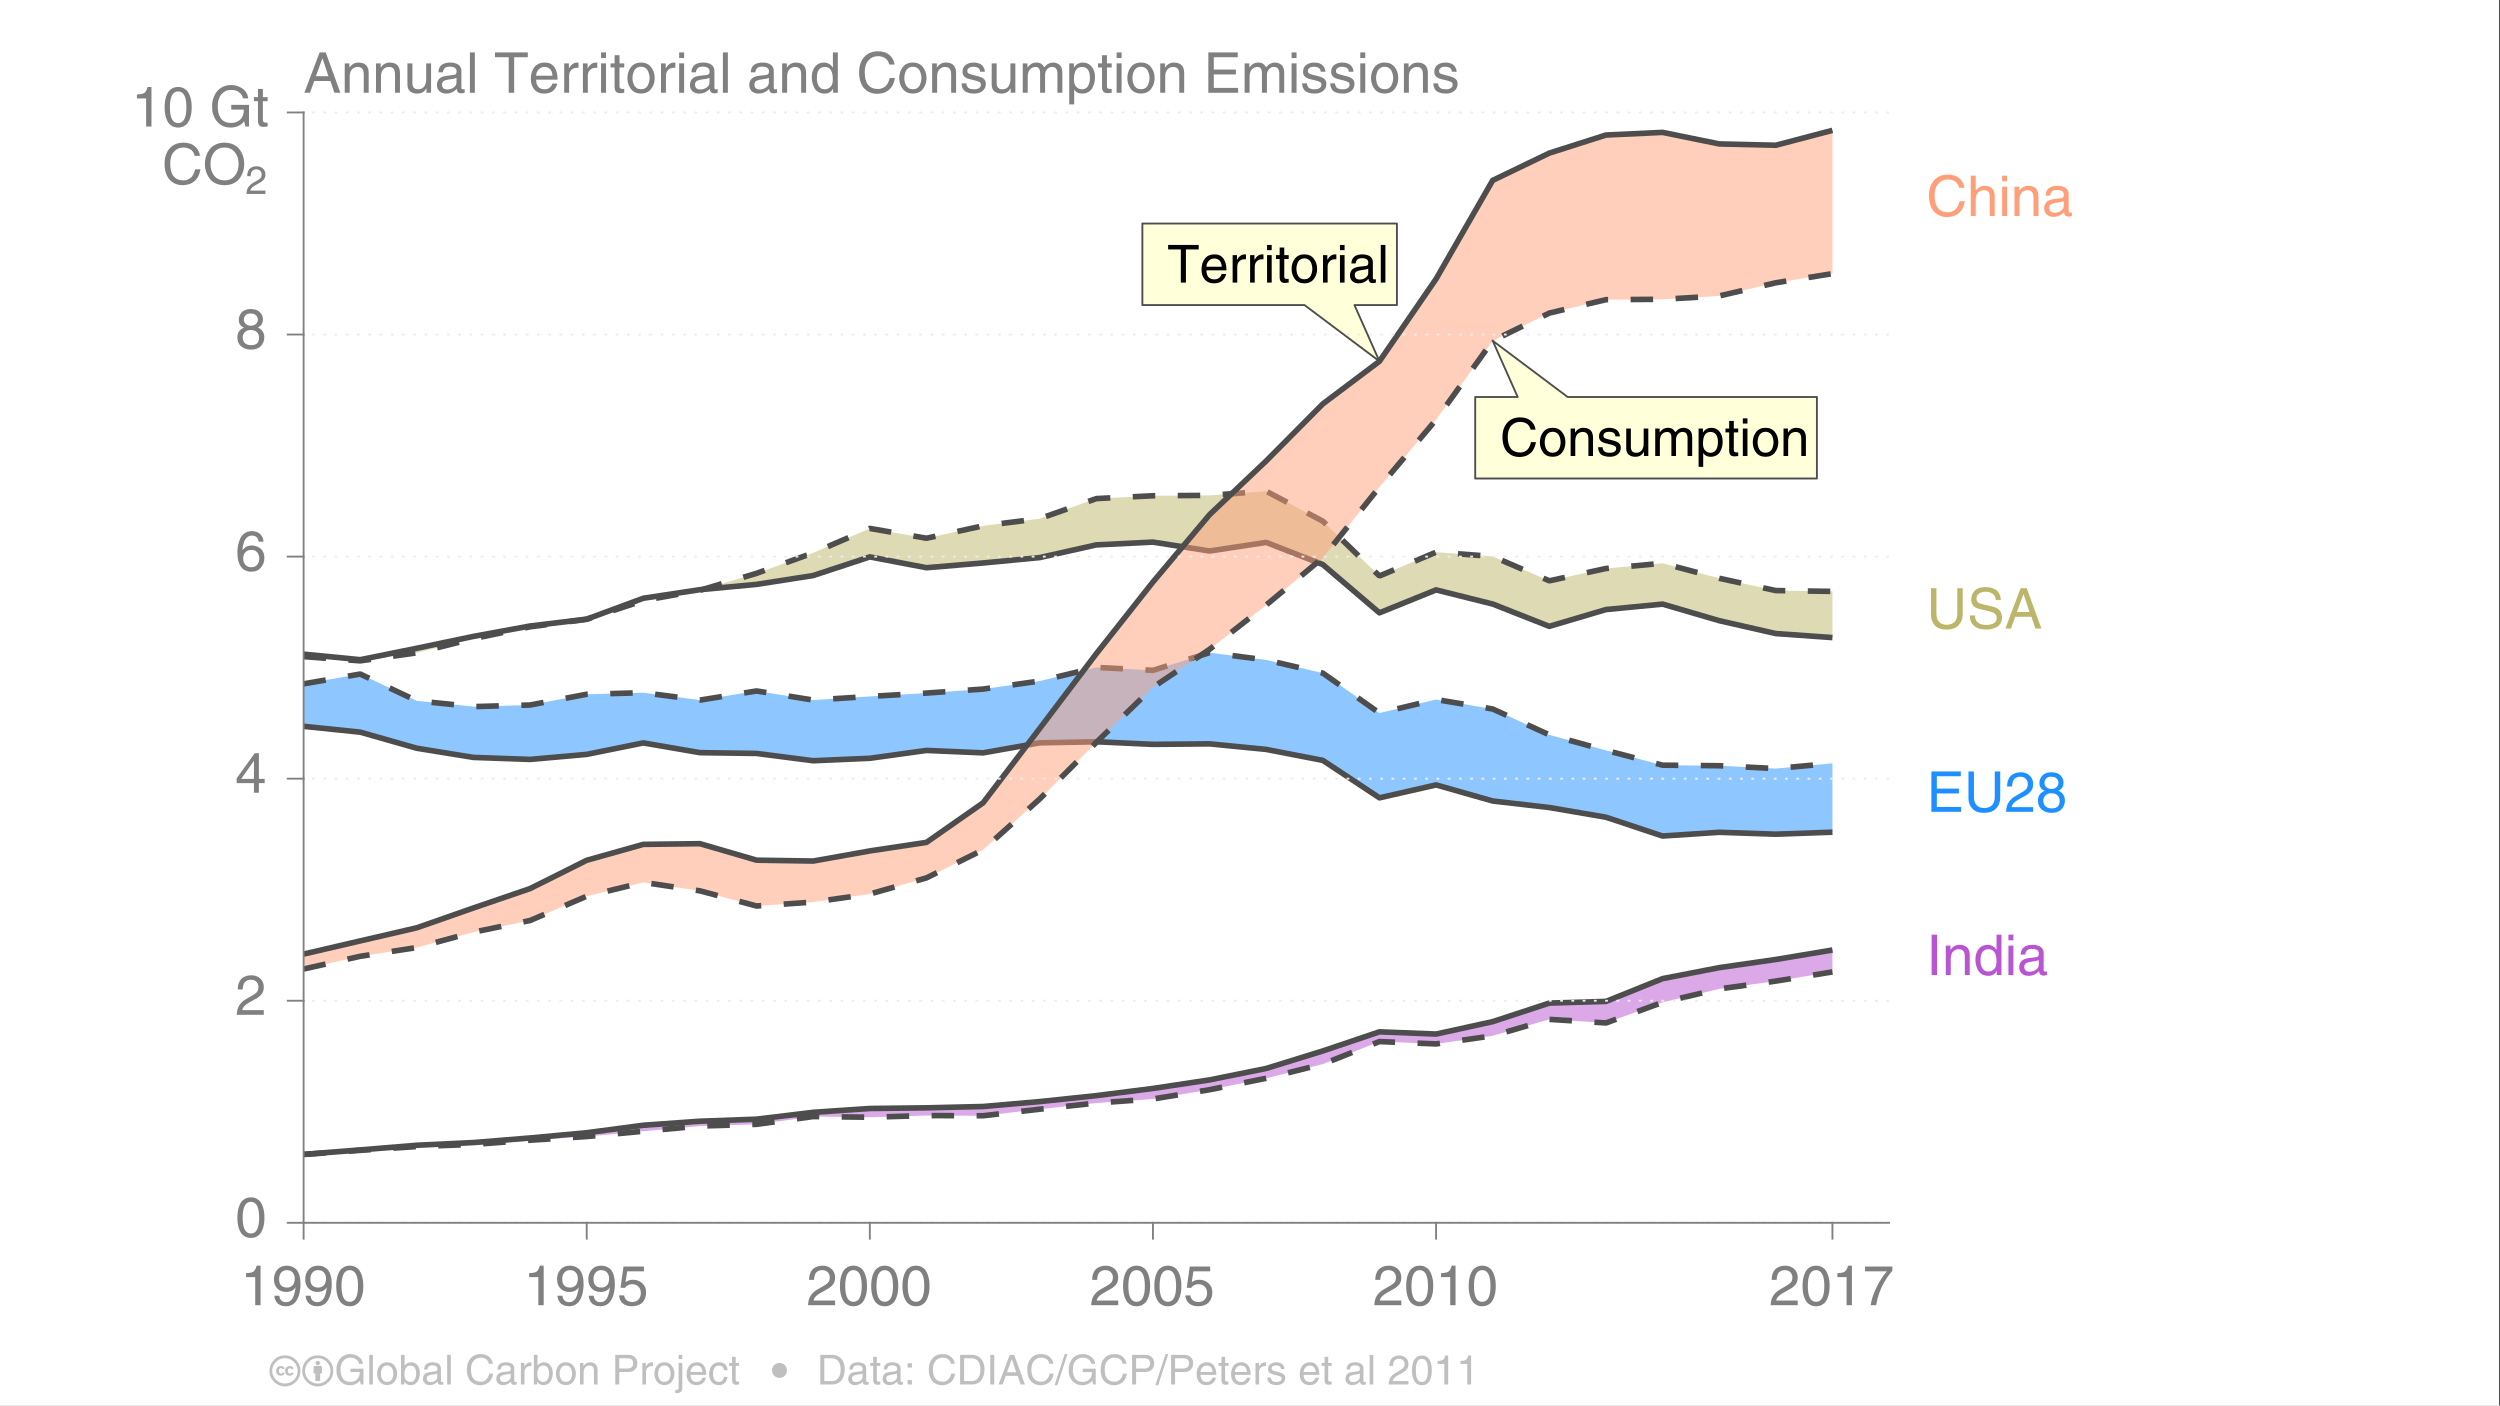 <?xml version="1.0" encoding="UTF-8"?>
<svg xmlns="http://www.w3.org/2000/svg" xmlns:xlink="http://www.w3.org/1999/xlink" width="667pt" height="375pt" viewBox="0 0 667 375" version="1.1">
<rect x="0" y="0" width="667" height="375" fill="#333333" stroke="none"/>
<defs>
<g>
<symbol overflow="visible" id="glyph0-0">
<path style="stroke:none;" d=""/>
</symbol>
<symbol overflow="visible" id="glyph0-1">
<path style="stroke:none;" d="M 9.438 -7.031 L 8.125 -7.031 C 8.031 -7.445 7.871 -7.801 7.656 -8.094 C 7.445 -8.383 7.199 -8.598 6.922 -8.734 C 6.641 -8.879 6.367 -8.977 6.109 -9.031 C 5.848 -9.082 5.582 -9.109 5.312 -9.109 C 4.352 -9.109 3.559 -8.758 2.938 -8.062 C 2.32 -7.375 2.016 -6.395 2.016 -5.125 C 2.016 -2.332 3.125 -0.938 5.344 -0.938 C 5.602 -0.938 5.859 -0.973 6.109 -1.047 C 6.367 -1.117 6.641 -1.242 6.922 -1.422 C 7.211 -1.605 7.473 -1.895 7.703 -2.281 C 7.93 -2.676 8.102 -3.148 8.219 -3.703 L 9.531 -3.703 C 9.457 -3.172 9.324 -2.695 9.141 -2.281 C 8.961 -1.863 8.762 -1.52 8.547 -1.25 C 8.336 -0.977 8.086 -0.742 7.797 -0.547 C 7.516 -0.348 7.254 -0.195 7.016 -0.094 C 6.773 0.008 6.512 0.086 6.234 0.141 C 5.961 0.191 5.746 0.223 5.594 0.234 C 5.438 0.254 5.285 0.266 5.141 0.266 C 4.535 0.266 3.973 0.164 3.453 -0.031 C 2.93 -0.238 2.449 -0.547 2.016 -0.953 C 1.586 -1.355 1.242 -1.914 0.984 -2.625 C 0.734 -3.332 0.609 -4.148 0.609 -5.078 C 0.609 -6.648 1.031 -7.914 1.875 -8.875 C 2.715 -9.832 3.863 -10.312 5.312 -10.312 C 6.527 -10.312 7.492 -9.992 8.203 -9.359 C 8.918 -8.723 9.332 -7.945 9.438 -7.031 Z M 9.438 -7.031 "/>
</symbol>
<symbol overflow="visible" id="glyph0-2">
<path style="stroke:none;" d="M 1.359 -0.938 C 0.773 -1.707 0.484 -2.613 0.484 -3.656 C 0.484 -4.707 0.773 -5.613 1.359 -6.375 C 1.949 -7.145 2.797 -7.531 3.891 -7.531 C 4.98 -7.531 5.82 -7.145 6.406 -6.375 C 6.996 -5.613 7.297 -4.707 7.297 -3.656 C 7.297 -2.613 6.996 -1.707 6.406 -0.938 C 5.82 -0.176 4.98 0.203 3.891 0.203 C 2.797 0.203 1.949 -0.176 1.359 -0.938 Z M 1.859 -4.531 C 1.797 -4.25 1.766 -3.961 1.766 -3.672 C 1.766 -3.379 1.797 -3.086 1.859 -2.797 C 1.918 -2.516 2.02 -2.215 2.156 -1.906 C 2.301 -1.594 2.523 -1.34 2.828 -1.156 C 3.129 -0.969 3.484 -0.875 3.891 -0.875 C 4.305 -0.875 4.66 -0.969 4.953 -1.156 C 5.254 -1.34 5.477 -1.594 5.625 -1.906 C 5.77 -2.215 5.867 -2.516 5.922 -2.797 C 5.98 -3.086 6.016 -3.379 6.016 -3.672 C 6.016 -3.961 5.98 -4.25 5.922 -4.531 C 5.867 -4.809 5.77 -5.109 5.625 -5.422 C 5.477 -5.73 5.254 -5.984 4.953 -6.172 C 4.66 -6.367 4.305 -6.469 3.891 -6.469 C 3.484 -6.469 3.129 -6.367 2.828 -6.172 C 2.523 -5.984 2.301 -5.73 2.156 -5.422 C 2.02 -5.109 1.918 -4.809 1.859 -4.531 Z M 1.859 -4.531 "/>
</symbol>
<symbol overflow="visible" id="glyph0-3">
<path style="stroke:none;" d="M 6.875 -4.984 L 6.875 0 L 5.641 0 L 5.641 -4.516 C 5.641 -5.168 5.52 -5.648 5.281 -5.953 C 5.051 -6.262 4.648 -6.422 4.078 -6.422 C 3.867 -6.422 3.66 -6.383 3.453 -6.312 C 3.254 -6.25 3.051 -6.133 2.844 -5.969 C 2.633 -5.801 2.461 -5.543 2.328 -5.203 C 2.203 -4.859 2.141 -4.449 2.141 -3.984 L 2.141 0 L 0.906 0 L 0.906 -7.328 L 2.078 -7.328 L 2.078 -6.281 L 2.094 -6.281 C 2.652 -7.113 3.395 -7.531 4.312 -7.531 C 4.551 -7.531 4.781 -7.508 5 -7.469 C 5.227 -7.426 5.457 -7.348 5.688 -7.234 C 5.926 -7.117 6.129 -6.965 6.297 -6.781 C 6.461 -6.602 6.598 -6.355 6.703 -6.047 C 6.816 -5.742 6.875 -5.387 6.875 -4.984 Z M 6.875 -4.984 "/>
</symbol>
<symbol overflow="visible" id="glyph0-4">
<path style="stroke:none;" d="M 6.266 -5.234 L 5.062 -5.234 C 5.039 -6.055 4.461 -6.469 3.328 -6.469 C 3.148 -6.469 2.961 -6.445 2.766 -6.406 C 2.578 -6.375 2.379 -6.273 2.172 -6.109 C 1.973 -5.941 1.875 -5.715 1.875 -5.438 C 1.875 -5.156 1.961 -4.949 2.141 -4.828 C 2.324 -4.703 2.68 -4.574 3.203 -4.453 L 4.438 -4.141 C 5.195 -3.953 5.727 -3.707 6.031 -3.406 C 6.34 -3.113 6.5 -2.715 6.5 -2.219 C 6.5 -1.477 6.227 -0.887 5.688 -0.453 C 5.145 -0.016 4.445 0.203 3.594 0.203 C 3.039 0.203 2.559 0.137 2.156 0.016 C 1.75 -0.105 1.441 -0.254 1.234 -0.422 C 1.035 -0.598 0.871 -0.816 0.75 -1.078 C 0.625 -1.336 0.543 -1.555 0.516 -1.734 C 0.484 -1.91 0.461 -2.117 0.453 -2.359 L 1.641 -2.359 C 1.648 -2.172 1.676 -2.004 1.719 -1.859 C 1.77 -1.723 1.852 -1.566 1.969 -1.391 C 2.09 -1.223 2.289 -1.09 2.562 -1 C 2.832 -0.906 3.172 -0.859 3.578 -0.859 C 4.055 -0.859 4.457 -0.953 4.781 -1.141 C 5.102 -1.336 5.266 -1.629 5.266 -2.016 C 5.266 -2.293 5.16 -2.504 4.953 -2.641 C 4.742 -2.785 4.363 -2.926 3.812 -3.062 L 2.375 -3.422 C 1.25 -3.699 0.688 -4.289 0.688 -5.188 C 0.688 -5.945 0.953 -6.523 1.484 -6.922 C 2.012 -7.324 2.672 -7.531 3.453 -7.531 C 3.949 -7.531 4.383 -7.457 4.75 -7.312 C 5.121 -7.176 5.398 -7.012 5.578 -6.828 C 5.762 -6.641 5.91 -6.426 6.016 -6.188 C 6.129 -5.957 6.195 -5.77 6.219 -5.625 C 6.246 -5.477 6.266 -5.348 6.266 -5.234 Z M 6.266 -5.234 "/>
</symbol>
<symbol overflow="visible" id="glyph0-5">
<path style="stroke:none;" d="M 6.844 0 L 5.688 0 L 5.688 -1.062 L 5.656 -1.094 C 5.383 -0.645 5.07 -0.316 4.719 -0.109 C 4.363 0.098 3.898 0.203 3.328 0.203 C 2.68 0.203 2.121 0.023 1.656 -0.328 C 1.188 -0.691 0.953 -1.27 0.953 -2.062 L 0.953 -7.328 L 2.188 -7.328 L 2.188 -2.469 C 2.188 -1.395 2.656 -0.859 3.594 -0.859 C 3.965 -0.859 4.289 -0.93 4.562 -1.078 C 4.832 -1.223 5.039 -1.422 5.188 -1.672 C 5.34 -1.93 5.453 -2.191 5.516 -2.453 C 5.574 -2.723 5.609 -3.004 5.609 -3.297 L 5.609 -7.328 L 6.844 -7.328 Z M 6.844 0 "/>
</symbol>
<symbol overflow="visible" id="glyph0-6">
<path style="stroke:none;" d="M 0.906 0 L 0.906 -7.328 L 2.078 -7.328 L 2.078 -6.281 L 2.094 -6.281 C 2.652 -7.113 3.395 -7.531 4.312 -7.531 C 4.621 -7.531 4.895 -7.488 5.125 -7.406 C 5.363 -7.332 5.555 -7.215 5.703 -7.062 C 5.855 -6.914 5.969 -6.793 6.031 -6.703 C 6.09 -6.609 6.172 -6.488 6.266 -6.344 C 6.512 -6.621 6.719 -6.832 6.875 -6.969 C 7.027 -7.113 7.25 -7.242 7.531 -7.359 C 7.82 -7.473 8.145 -7.531 8.5 -7.531 C 8.727 -7.531 8.957 -7.492 9.188 -7.422 C 9.414 -7.359 9.656 -7.242 9.906 -7.078 C 10.164 -6.91 10.375 -6.652 10.531 -6.312 C 10.684 -5.969 10.766 -5.551 10.766 -5.062 L 10.766 0 L 9.531 0 L 9.531 -4.734 C 9.531 -5.273 9.426 -5.691 9.219 -5.984 C 9.02 -6.273 8.668 -6.422 8.172 -6.422 C 7.68 -6.422 7.27 -6.223 6.938 -5.828 C 6.613 -5.43 6.453 -4.977 6.453 -4.469 L 6.453 0 L 5.219 0 L 5.219 -5.062 C 5.219 -5.434 5.129 -5.754 4.953 -6.016 C 4.773 -6.285 4.48 -6.422 4.078 -6.422 C 3.867 -6.422 3.66 -6.383 3.453 -6.312 C 3.254 -6.25 3.051 -6.133 2.844 -5.969 C 2.633 -5.801 2.461 -5.543 2.328 -5.203 C 2.203 -4.859 2.141 -4.449 2.141 -3.984 L 2.141 0 Z M 0.906 0 "/>
</symbol>
<symbol overflow="visible" id="glyph0-7">
<path style="stroke:none;" d="M 1.984 -3.312 C 1.984 -2.445 2.191 -1.82 2.609 -1.438 C 3.023 -1.051 3.484 -0.859 3.984 -0.859 C 4.629 -0.859 5.117 -1.113 5.453 -1.625 C 5.793 -2.145 5.969 -2.832 5.969 -3.688 C 5.969 -5.508 5.301 -6.422 3.969 -6.422 C 2.645 -6.422 1.984 -5.383 1.984 -3.312 Z M 0.812 2.891 L 0.812 -7.328 L 1.969 -7.328 L 1.969 -6.281 L 2 -6.281 C 2.152 -6.508 2.289 -6.691 2.406 -6.828 C 2.527 -6.961 2.754 -7.113 3.078 -7.281 C 3.41 -7.445 3.781 -7.531 4.188 -7.531 C 5.121 -7.531 5.863 -7.184 6.406 -6.5 C 6.957 -5.812 7.234 -4.934 7.234 -3.875 C 7.234 -3.395 7.18 -2.93 7.078 -2.484 C 6.973 -2.035 6.805 -1.602 6.578 -1.188 C 6.348 -0.77 6.008 -0.43 5.562 -0.172 C 5.125 0.074 4.605 0.203 4.016 0.203 C 3.129 0.203 2.48 -0.117 2.078 -0.766 L 2.047 -0.766 L 2.047 2.891 Z M 0.812 2.891 "/>
</symbol>
<symbol overflow="visible" id="glyph0-8">
<path style="stroke:none;" d="M 3.594 -6.297 L 2.422 -6.297 L 2.422 -1.547 C 2.422 -1.16 2.664 -0.969 3.156 -0.969 L 3.594 -0.969 L 3.594 0 C 3.477 0.008 3.348 0.02 3.203 0.031 C 3.055 0.051 2.941 0.066 2.859 0.078 C 2.773 0.086 2.711 0.094 2.672 0.094 C 2.109 0.094 1.715 -0.039 1.5 -0.312 C 1.289 -0.59 1.188 -0.977 1.188 -1.469 L 1.188 -6.297 L 0.203 -6.297 L 0.203 -7.328 L 1.188 -7.328 L 1.188 -9.359 L 2.422 -9.359 L 2.422 -7.328 L 3.594 -7.328 Z M 3.594 -6.297 "/>
</symbol>
<symbol overflow="visible" id="glyph0-9">
<path style="stroke:none;" d="M 2.172 -7.328 L 2.172 0 L 0.938 0 L 0.938 -7.328 Z M 2.172 -8.656 L 0.938 -8.656 L 0.938 -10.047 L 2.172 -10.047 Z M 2.172 -8.656 "/>
</symbol>
<symbol overflow="visible" id="glyph0-10">
<path style="stroke:none;" d="M 0.203 -8.844 L 0.203 -10.047 L 8.359 -10.047 L 8.359 -8.844 L 4.953 -8.844 L 4.953 0 L 3.594 0 L 3.594 -8.844 Z M 0.203 -8.844 "/>
</symbol>
<symbol overflow="visible" id="glyph0-11">
<path style="stroke:none;" d="M 5.891 -2.297 L 7.125 -2.297 C 7.094 -2.035 6.965 -1.699 6.75 -1.297 C 6.531 -0.898 6.223 -0.566 5.828 -0.297 C 5.316 0.035 4.652 0.203 3.844 0.203 C 2.832 0.203 2.027 -0.133 1.438 -0.812 C 0.852 -1.488 0.562 -2.367 0.562 -3.453 C 0.562 -4.66 0.859 -5.641 1.453 -6.391 C 2.043 -7.148 2.922 -7.531 4.078 -7.531 C 5.105 -7.531 5.891 -7.148 6.422 -6.391 C 6.949 -5.629 7.219 -4.586 7.219 -3.266 L 1.875 -3.266 C 1.875 -2.484 2.051 -1.883 2.406 -1.469 C 2.77 -1.062 3.301 -0.859 4 -0.859 C 4.527 -0.859 4.973 -1.016 5.328 -1.328 C 5.68 -1.648 5.867 -1.973 5.891 -2.297 Z M 1.875 -4.234 L 5.953 -4.234 C 5.859 -5.691 5.176 -6.422 3.906 -6.422 C 3.344 -6.422 2.863 -6.199 2.469 -5.766 C 2.07 -5.328 1.875 -4.816 1.875 -4.234 Z M 1.875 -4.234 "/>
</symbol>
<symbol overflow="visible" id="glyph0-12">
<path style="stroke:none;" d="M 2.312 -4.25 L 2.312 0 L 1.078 0 L 1.078 -7.328 L 2.234 -7.328 L 2.234 -6.109 L 2.266 -6.109 C 2.816 -7.055 3.504 -7.531 4.328 -7.531 C 4.449 -7.531 4.555 -7.512 4.641 -7.484 L 4.641 -6.219 L 4.188 -6.219 C 3.625 -6.219 3.168 -6.023 2.828 -5.641 C 2.484 -5.266 2.312 -4.801 2.312 -4.25 Z M 2.312 -4.25 "/>
</symbol>
<symbol overflow="visible" id="glyph0-13">
<path style="stroke:none;" d="M 2 -5.094 L 0.875 -5.094 C 0.926 -6.715 1.93 -7.531 3.891 -7.531 C 4.043 -7.531 4.211 -7.52 4.391 -7.5 C 4.574 -7.477 4.812 -7.426 5.094 -7.344 C 5.371 -7.258 5.617 -7.148 5.828 -7.016 C 6.035 -6.879 6.219 -6.676 6.375 -6.406 C 6.527 -6.145 6.609 -5.836 6.609 -5.484 L 6.609 -1.281 C 6.609 -0.988 6.742 -0.844 7.016 -0.844 C 7.098 -0.844 7.234 -0.859 7.422 -0.891 L 7.422 0 C 7.066 0.09 6.84 0.141 6.75 0.141 C 6.25 0.141 5.91 0.039 5.734 -0.156 C 5.566 -0.363 5.473 -0.641 5.453 -0.984 C 4.723 -0.191 3.836 0.203 2.797 0.203 C 2.129 0.203 1.574 0.008 1.141 -0.375 C 0.711 -0.77 0.5 -1.281 0.5 -1.906 C 0.5 -2.059 0.508 -2.211 0.531 -2.359 C 0.559 -2.504 0.617 -2.68 0.703 -2.891 C 0.793 -3.105 0.914 -3.297 1.062 -3.453 C 1.207 -3.617 1.422 -3.77 1.703 -3.906 C 1.992 -4.051 2.336 -4.148 2.734 -4.203 L 4.766 -4.453 C 5.191 -4.492 5.406 -4.781 5.406 -5.312 C 5.406 -6.113 4.832 -6.516 3.688 -6.516 C 3.352 -6.516 3.07 -6.465 2.844 -6.375 C 2.613 -6.289 2.441 -6.164 2.328 -6 C 2.223 -5.832 2.148 -5.684 2.109 -5.562 C 2.066 -5.438 2.027 -5.277 2 -5.094 Z M 5.375 -2.531 L 5.375 -3.734 C 5.164 -3.578 4.488 -3.426 3.344 -3.281 C 3.145 -3.25 2.973 -3.211 2.828 -3.172 C 2.691 -3.141 2.527 -3.082 2.344 -3 C 2.164 -2.926 2.023 -2.805 1.922 -2.641 C 1.828 -2.484 1.781 -2.301 1.781 -2.094 C 1.781 -1.238 2.223 -0.812 3.109 -0.812 C 3.691 -0.812 4.211 -0.977 4.672 -1.312 C 5.137 -1.645 5.375 -2.051 5.375 -2.531 Z M 5.375 -2.531 "/>
</symbol>
<symbol overflow="visible" id="glyph0-14">
<path style="stroke:none;" d="M 2.172 -10.047 L 2.172 0 L 0.938 0 L 0.938 -10.047 Z M 2.172 -10.047 "/>
</symbol>
<symbol overflow="visible" id="glyph1-0">
<path style="stroke:none;" d=""/>
</symbol>
<symbol overflow="visible" id="glyph1-1">
<path style="stroke:none;" d="M 2.812 -10.766 L 2.812 0 L 1.359 0 L 1.359 -10.766 Z M 2.812 -10.766 "/>
</symbol>
<symbol overflow="visible" id="glyph1-2">
<path style="stroke:none;" d="M 7.359 -5.344 L 7.359 0 L 6.047 0 L 6.047 -4.828 C 6.047 -5.535 5.918 -6.055 5.672 -6.391 C 5.422 -6.723 4.98 -6.891 4.359 -6.891 C 4.141 -6.891 3.918 -6.848 3.703 -6.766 C 3.492 -6.691 3.273 -6.566 3.047 -6.391 C 2.828 -6.211 2.645 -5.941 2.5 -5.578 C 2.363 -5.211 2.297 -4.777 2.297 -4.281 L 2.297 0 L 0.969 0 L 0.969 -7.844 L 2.219 -7.844 L 2.219 -6.734 L 2.25 -6.734 C 2.852 -7.617 3.645 -8.062 4.625 -8.062 C 4.883 -8.062 5.133 -8.039 5.375 -8 C 5.613 -7.957 5.859 -7.871 6.109 -7.75 C 6.355 -7.625 6.57 -7.461 6.75 -7.266 C 6.926 -7.066 7.07 -6.801 7.188 -6.469 C 7.301 -6.145 7.359 -5.77 7.359 -5.344 Z M 7.359 -5.344 "/>
</symbol>
<symbol overflow="visible" id="glyph1-3">
<path style="stroke:none;" d="M 7.484 -10.766 L 7.484 0 L 6.234 0 L 6.234 -1.078 L 6.203 -1.078 C 5.734 -0.211 4.988 0.219 3.969 0.219 C 3.344 0.219 2.789 0.082 2.312 -0.188 C 1.844 -0.457 1.48 -0.816 1.234 -1.266 C 0.992 -1.723 0.816 -2.191 0.703 -2.672 C 0.586 -3.148 0.531 -3.645 0.531 -4.156 C 0.531 -5.289 0.82 -6.223 1.406 -6.953 C 1.988 -7.691 2.785 -8.062 3.797 -8.062 C 4.223 -8.062 4.613 -7.973 4.969 -7.797 C 5.32 -7.617 5.562 -7.457 5.688 -7.312 C 5.809 -7.164 5.961 -6.973 6.141 -6.734 L 6.172 -6.844 L 6.172 -10.766 Z M 1.891 -3.938 C 1.891 -3.031 2.066 -2.301 2.422 -1.75 C 2.785 -1.195 3.312 -0.922 4 -0.922 C 4.539 -0.922 5.035 -1.125 5.484 -1.531 C 5.93 -1.945 6.156 -2.625 6.156 -3.562 C 6.156 -5.777 5.445 -6.891 4.031 -6.891 C 2.602 -6.891 1.891 -5.902 1.891 -3.938 Z M 1.891 -3.938 "/>
</symbol>
<symbol overflow="visible" id="glyph1-4">
<path style="stroke:none;" d="M 2.328 -7.844 L 2.328 0 L 1 0 L 1 -7.844 Z M 2.328 -9.266 L 1 -9.266 L 1 -10.766 L 2.328 -10.766 Z M 2.328 -9.266 "/>
</symbol>
<symbol overflow="visible" id="glyph1-5">
<path style="stroke:none;" d="M 2.141 -5.453 L 0.938 -5.453 C 0.988 -7.191 2.066 -8.062 4.172 -8.062 C 4.336 -8.062 4.52 -8.051 4.719 -8.031 C 4.914 -8.02 5.16 -7.965 5.453 -7.875 C 5.754 -7.781 6.016 -7.66 6.234 -7.516 C 6.461 -7.379 6.66 -7.164 6.828 -6.875 C 6.992 -6.594 7.078 -6.258 7.078 -5.875 L 7.078 -1.359 C 7.078 -1.055 7.223 -0.906 7.516 -0.906 C 7.605 -0.906 7.754 -0.922 7.953 -0.953 L 7.953 0 C 7.566 0.102 7.324 0.156 7.234 0.156 C 6.703 0.156 6.34 0.043 6.156 -0.172 C 5.969 -0.387 5.855 -0.68 5.828 -1.047 C 5.055 -0.203 4.113 0.219 3 0.219 C 2.281 0.219 1.691 0.008 1.234 -0.406 C 0.773 -0.82 0.547 -1.367 0.547 -2.047 C 0.547 -2.211 0.555 -2.375 0.578 -2.531 C 0.598 -2.684 0.656 -2.879 0.75 -3.109 C 0.852 -3.336 0.984 -3.535 1.141 -3.703 C 1.293 -3.879 1.523 -4.039 1.828 -4.188 C 2.137 -4.34 2.504 -4.445 2.922 -4.5 L 5.094 -4.766 C 5.559 -4.805 5.797 -5.117 5.797 -5.703 C 5.797 -6.543 5.176 -6.969 3.938 -6.969 C 3.594 -6.969 3.293 -6.918 3.047 -6.828 C 2.805 -6.734 2.621 -6.598 2.5 -6.422 C 2.383 -6.254 2.301 -6.102 2.25 -5.969 C 2.207 -5.832 2.168 -5.66 2.141 -5.453 Z M 5.766 -2.719 L 5.766 -4 C 5.547 -3.832 4.816 -3.668 3.578 -3.516 C 3.367 -3.484 3.184 -3.445 3.031 -3.406 C 2.883 -3.363 2.711 -3.301 2.516 -3.219 C 2.316 -3.133 2.164 -3.004 2.062 -2.828 C 1.957 -2.66 1.906 -2.461 1.906 -2.234 C 1.906 -1.328 2.379 -0.875 3.328 -0.875 C 3.961 -0.875 4.523 -1.051 5.016 -1.406 C 5.512 -1.77 5.766 -2.207 5.766 -2.719 Z M 5.766 -2.719 "/>
</symbol>
<symbol overflow="visible" id="glyph1-6">
<path style="stroke:none;" d="M 9.234 -1.297 L 9.234 0 L 1.297 0 L 1.297 -10.766 L 9.141 -10.766 L 9.141 -9.484 L 2.75 -9.484 L 2.75 -6.188 L 8.641 -6.188 L 8.641 -4.891 L 2.75 -4.891 L 2.75 -1.297 Z M 9.234 -1.297 "/>
</symbol>
<symbol overflow="visible" id="glyph1-7">
<path style="stroke:none;" d="M 8.203 -10.766 L 9.656 -10.766 L 9.656 -3.781 C 9.656 -2.613 9.285 -1.645 8.547 -0.875 C 7.805 -0.102 6.73 0.281 5.328 0.281 C 3.961 0.281 2.93 -0.086 2.234 -0.828 C 1.535 -1.574 1.188 -2.492 1.188 -3.578 L 1.188 -10.766 L 2.641 -10.766 L 2.641 -3.984 C 2.641 -3.43 2.719 -2.949 2.875 -2.547 C 3.039 -2.141 3.258 -1.824 3.531 -1.609 C 3.801 -1.398 4.086 -1.242 4.391 -1.141 C 4.691 -1.047 5.02 -1 5.375 -1 C 5.727 -1 6.062 -1.047 6.375 -1.141 C 6.695 -1.242 7 -1.398 7.281 -1.609 C 7.559 -1.816 7.785 -2.117 7.953 -2.516 C 8.117 -2.918 8.203 -3.398 8.203 -3.953 Z M 8.203 -10.766 "/>
</symbol>
<symbol overflow="visible" id="glyph1-8">
<path style="stroke:none;" d="M 1.984 -6.766 L 0.656 -6.766 C 0.656 -7.41 0.75 -7.973 0.938 -8.453 C 1.121 -8.941 1.348 -9.316 1.609 -9.578 C 1.867 -9.836 2.176 -10.039 2.531 -10.188 C 2.895 -10.34 3.211 -10.441 3.484 -10.484 C 3.754 -10.523 4.031 -10.547 4.312 -10.547 C 5.246 -10.547 6.031 -10.258 6.656 -9.688 C 7.289 -9.113 7.609 -8.348 7.609 -7.391 C 7.609 -6.941 7.539 -6.535 7.406 -6.172 C 7.27 -5.816 7.055 -5.496 6.766 -5.219 C 6.473 -4.938 6.184 -4.699 5.906 -4.516 C 5.625 -4.336 5.246 -4.121 4.781 -3.875 L 3.688 -3.266 C 2.594 -2.66 1.988 -1.988 1.875 -1.25 L 7.609 -1.25 L 7.609 0 L 0.391 0 C 0.43 -1.027 0.66 -1.875 1.078 -2.531 C 1.492 -3.184 2.086 -3.738 2.859 -4.188 L 4.266 -5 C 4.637 -5.215 4.906 -5.375 5.062 -5.469 C 5.215 -5.57 5.406 -5.723 5.625 -5.922 C 5.84 -6.129 5.988 -6.352 6.062 -6.594 C 6.145 -6.832 6.188 -7.117 6.188 -7.453 C 6.188 -7.949 6.012 -8.395 5.672 -8.781 C 5.336 -9.164 4.816 -9.359 4.109 -9.359 C 3.734 -9.359 3.402 -9.285 3.125 -9.141 C 2.852 -8.992 2.648 -8.836 2.516 -8.672 C 2.379 -8.504 2.27 -8.273 2.188 -7.984 C 2.102 -7.691 2.051 -7.473 2.031 -7.328 C 2.008 -7.191 1.992 -7.004 1.984 -6.766 Z M 1.984 -6.766 "/>
</symbol>
<symbol overflow="visible" id="glyph1-9">
<path style="stroke:none;" d="M 7.375 -7.828 C 7.375 -7.484 7.324 -7.168 7.234 -6.891 C 7.148 -6.617 7.023 -6.395 6.859 -6.219 C 6.691 -6.051 6.551 -5.93 6.438 -5.859 C 6.332 -5.785 6.195 -5.699 6.031 -5.609 C 6.664 -5.336 7.109 -4.965 7.359 -4.5 C 7.617 -4.031 7.75 -3.543 7.75 -3.047 C 7.75 -2.117 7.445 -1.332 6.844 -0.688 C 6.238 -0.039 5.352 0.281 4.188 0.281 C 3.188 0.281 2.34 0.008 1.656 -0.531 C 0.926 -1.09 0.562 -1.926 0.562 -3.031 C 0.562 -4.258 1.16 -5.113 2.359 -5.594 C 1.41 -5.957 0.938 -6.645 0.938 -7.656 C 0.938 -7.957 0.984 -8.258 1.078 -8.562 C 1.18 -8.871 1.344 -9.18 1.562 -9.484 C 1.789 -9.793 2.125 -10.051 2.562 -10.25 C 3.008 -10.445 3.531 -10.547 4.125 -10.547 C 5.207 -10.547 6.02 -10.27 6.562 -9.719 C 7.102 -9.164 7.375 -8.535 7.375 -7.828 Z M 4.156 -4.953 C 3.457 -4.953 2.918 -4.758 2.547 -4.375 C 2.172 -3.988 1.984 -3.527 1.984 -3 C 1.984 -2.758 2.016 -2.527 2.078 -2.312 C 2.137 -2.094 2.25 -1.867 2.406 -1.641 C 2.559 -1.422 2.797 -1.242 3.109 -1.109 C 3.418 -0.973 3.797 -0.906 4.234 -0.906 C 5.637 -0.906 6.344 -1.566 6.344 -2.891 C 6.344 -3.574 6.133 -4.094 5.719 -4.438 C 5.312 -4.777 4.789 -4.953 4.156 -4.953 Z M 4.141 -6.094 C 4.699 -6.094 5.156 -6.25 5.5 -6.562 C 5.84 -6.883 6.016 -7.289 6.016 -7.781 C 6.016 -8.184 5.855 -8.551 5.547 -8.875 C 5.234 -9.195 4.73 -9.359 4.047 -9.359 C 3.422 -9.359 2.973 -9.191 2.703 -8.859 C 2.43 -8.523 2.297 -8.137 2.297 -7.703 C 2.297 -7.223 2.477 -6.832 2.844 -6.531 C 3.207 -6.238 3.641 -6.094 4.141 -6.094 Z M 4.141 -6.094 "/>
</symbol>
<symbol overflow="visible" id="glyph1-10">
<path style="stroke:none;" d="M 9 -7.625 L 7.641 -7.625 C 7.609 -8.383 7.332 -8.938 6.812 -9.281 C 6.289 -9.633 5.676 -9.812 4.969 -9.812 C 4.695 -9.812 4.434 -9.785 4.188 -9.734 C 3.938 -9.68 3.676 -9.59 3.406 -9.469 C 3.133 -9.352 2.914 -9.16 2.75 -8.891 C 2.582 -8.617 2.5 -8.293 2.5 -7.922 C 2.5 -7.211 2.926 -6.758 3.781 -6.562 L 6.859 -5.844 C 8.48 -5.457 9.297 -4.496 9.297 -2.969 C 9.297 -2.363 9.164 -1.836 8.906 -1.391 C 8.645 -0.941 8.301 -0.602 7.875 -0.375 C 7.445 -0.145 6.996 0.02 6.531 0.125 C 6.062 0.227 5.574 0.281 5.078 0.281 C 3.672 0.281 2.586 -0.062 1.828 -0.75 C 1.41 -1.121 1.121 -1.531 0.969 -1.969 C 0.812 -2.402 0.734 -2.91 0.734 -3.484 L 2.094 -3.484 C 2.094 -2.586 2.383 -1.941 2.969 -1.547 C 3.559 -1.148 4.258 -0.953 5.062 -0.953 C 5.371 -0.953 5.672 -0.977 5.953 -1.031 C 6.242 -1.082 6.539 -1.164 6.844 -1.281 C 7.152 -1.395 7.406 -1.582 7.594 -1.844 C 7.789 -2.102 7.891 -2.414 7.891 -2.781 C 7.891 -3.32 7.727 -3.719 7.406 -3.969 C 7.094 -4.227 6.488 -4.469 5.594 -4.688 L 3.391 -5.188 C 1.859 -5.551 1.094 -6.395 1.094 -7.719 C 1.094 -8.652 1.406 -9.445 2.031 -10.094 C 2.652 -10.738 3.578 -11.062 4.797 -11.062 C 5.512 -11.062 6.141 -10.973 6.672 -10.797 C 7.199 -10.629 7.609 -10.426 7.891 -10.188 C 8.168 -9.957 8.395 -9.668 8.562 -9.328 C 8.738 -8.984 8.848 -8.684 8.891 -8.438 C 8.941 -8.188 8.977 -7.914 9 -7.625 Z M 9 -7.625 "/>
</symbol>
<symbol overflow="visible" id="glyph1-11">
<path style="stroke:none;" d="M 7.156 -3.141 L 2.828 -3.141 L 1.703 0 L 0.203 0 L 4.266 -10.766 L 5.906 -10.766 L 9.812 0 L 8.219 0 Z M 3.281 -4.422 L 6.625 -4.422 L 5.047 -9.172 L 5.016 -9.172 Z M 3.281 -4.422 "/>
</symbol>
<symbol overflow="visible" id="glyph1-12">
<path style="stroke:none;" d="M 10.109 -7.531 L 8.703 -7.531 C 8.598 -7.977 8.43 -8.359 8.203 -8.672 C 7.984 -8.98 7.715 -9.211 7.406 -9.359 C 7.102 -9.504 6.816 -9.609 6.547 -9.672 C 6.273 -9.73 5.988 -9.766 5.688 -9.766 C 4.664 -9.766 3.82 -9.387 3.156 -8.641 C 2.488 -7.898 2.156 -6.848 2.156 -5.484 C 2.156 -2.492 3.348 -1 5.734 -1 C 6.012 -1 6.285 -1.039 6.547 -1.125 C 6.816 -1.207 7.109 -1.344 7.422 -1.531 C 7.73 -1.727 8.008 -2.035 8.25 -2.453 C 8.496 -2.867 8.688 -3.367 8.812 -3.953 L 10.219 -3.953 C 10.133 -3.398 9.992 -2.895 9.797 -2.438 C 9.609 -1.988 9.395 -1.617 9.156 -1.328 C 8.926 -1.047 8.66 -0.793 8.359 -0.578 C 8.055 -0.367 7.773 -0.207 7.516 -0.094 C 7.254 0.008 6.973 0.086 6.672 0.141 C 6.379 0.199 6.148 0.238 5.984 0.25 C 5.828 0.27 5.664 0.281 5.5 0.281 C 4.863 0.281 4.262 0.176 3.703 -0.031 C 3.141 -0.246 2.621 -0.578 2.156 -1.016 C 1.695 -1.461 1.332 -2.062 1.062 -2.812 C 0.789 -3.559 0.656 -4.438 0.656 -5.438 C 0.656 -7.121 1.102 -8.484 2 -9.516 C 2.902 -10.543 4.133 -11.062 5.688 -11.062 C 6.996 -11.062 8.035 -10.715 8.797 -10.031 C 9.555 -9.344 9.992 -8.508 10.109 -7.531 Z M 10.109 -7.531 "/>
</symbol>
<symbol overflow="visible" id="glyph1-13">
<path style="stroke:none;" d="M 7.359 -5.344 L 7.359 0 L 6.047 0 L 6.047 -5.125 C 6.047 -5.707 5.93 -6.145 5.703 -6.438 C 5.484 -6.738 5.074 -6.891 4.484 -6.891 C 3.867 -6.891 3.348 -6.68 2.922 -6.266 C 2.504 -5.848 2.297 -5.184 2.297 -4.281 L 2.297 0 L 0.969 0 L 0.969 -10.766 L 2.297 -10.766 L 2.297 -6.797 L 2.328 -6.797 C 2.961 -7.637 3.727 -8.062 4.625 -8.062 C 4.883 -8.062 5.133 -8.039 5.375 -8 C 5.613 -7.957 5.859 -7.871 6.109 -7.75 C 6.355 -7.625 6.57 -7.461 6.75 -7.266 C 6.926 -7.066 7.07 -6.801 7.188 -6.469 C 7.301 -6.145 7.359 -5.77 7.359 -5.344 Z M 7.359 -5.344 "/>
</symbol>
<symbol overflow="visible" id="glyph1-14">
<path style="stroke:none;" d="M 8.562 -2.219 C 9.238 -3.039 9.578 -4.094 9.578 -5.375 C 9.578 -6.664 9.238 -7.719 8.562 -8.531 C 7.895 -9.352 6.98 -9.766 5.828 -9.766 C 4.68 -9.766 3.77 -9.352 3.094 -8.531 C 2.414 -7.719 2.078 -6.664 2.078 -5.375 C 2.078 -4.094 2.414 -3.039 3.094 -2.219 C 3.77 -1.406 4.68 -1 5.828 -1 C 6.98 -1 7.895 -1.406 8.562 -2.219 Z M 10.922 -6.875 C 11.023 -6.383 11.078 -5.887 11.078 -5.391 C 11.078 -4.891 11.023 -4.387 10.922 -3.891 C 10.816 -3.398 10.633 -2.898 10.375 -2.391 C 10.125 -1.879 9.805 -1.426 9.422 -1.031 C 9.035 -0.645 8.527 -0.324 7.906 -0.078 C 7.289 0.16 6.598 0.281 5.828 0.281 C 5.066 0.281 4.371 0.16 3.75 -0.078 C 3.125 -0.324 2.617 -0.645 2.234 -1.031 C 1.859 -1.426 1.539 -1.879 1.281 -2.391 C 1.031 -2.898 0.848 -3.398 0.734 -3.891 C 0.629 -4.387 0.578 -4.891 0.578 -5.391 C 0.578 -5.887 0.629 -6.383 0.734 -6.875 C 0.848 -7.371 1.031 -7.879 1.281 -8.391 C 1.539 -8.898 1.859 -9.348 2.234 -9.734 C 2.617 -10.117 3.125 -10.438 3.75 -10.688 C 4.371 -10.934 5.066 -11.062 5.828 -11.062 C 6.598 -11.062 7.289 -10.934 7.906 -10.688 C 8.527 -10.438 9.035 -10.117 9.422 -9.734 C 9.805 -9.348 10.125 -8.898 10.375 -8.391 C 10.633 -7.879 10.816 -7.371 10.922 -6.875 Z M 10.922 -6.875 "/>
</symbol>
<symbol overflow="visible" id="glyph1-15">
<path style="stroke:none;" d="M 1.109 -2.109 L 0.203 -2.109 C 0.203 -2.574 0.266 -2.977 0.391 -3.312 C 0.523 -3.652 0.68 -3.914 0.859 -4.094 C 1.035 -4.27 1.25 -4.41 1.5 -4.516 C 1.746 -4.629 1.969 -4.695 2.156 -4.719 C 2.352 -4.746 2.551 -4.766 2.75 -4.766 C 3.402 -4.766 3.953 -4.559 4.391 -4.156 C 4.836 -3.758 5.062 -3.227 5.062 -2.562 C 5.062 -2.238 5.008 -1.949 4.906 -1.703 C 4.812 -1.453 4.66 -1.227 4.453 -1.031 C 4.254 -0.832 4.055 -0.668 3.859 -0.547 C 3.672 -0.422 3.41 -0.27 3.078 -0.094 L 2.312 0.328 C 1.539 0.754 1.113 1.223 1.031 1.734 L 5.062 1.734 L 5.062 2.625 L 0 2.625 C 0.027 1.895 0.191 1.301 0.484 0.844 C 0.785 0.395 1.203 0.008 1.734 -0.312 L 2.719 -0.891 C 2.977 -1.035 3.16 -1.141 3.266 -1.203 C 3.379 -1.273 3.516 -1.383 3.672 -1.531 C 3.824 -1.676 3.93 -1.832 3.984 -2 C 4.035 -2.164 4.062 -2.363 4.062 -2.594 C 4.062 -2.945 3.941 -3.258 3.703 -3.531 C 3.461 -3.801 3.098 -3.938 2.609 -3.938 C 2.336 -3.938 2.105 -3.883 1.922 -3.781 C 1.734 -3.676 1.586 -3.559 1.484 -3.438 C 1.391 -3.32 1.309 -3.164 1.25 -2.969 C 1.195 -2.77 1.16 -2.617 1.141 -2.516 C 1.129 -2.422 1.117 -2.285 1.109 -2.109 Z M 1.109 -2.109 "/>
</symbol>
<symbol overflow="visible" id="glyph1-16">
<path style="stroke:none;" d="M 5.391 -10.547 L 5.391 0 L 3.969 0 L 3.969 -7.484 L 1.516 -7.484 L 1.516 -8.531 C 1.898 -8.559 2.207 -8.594 2.438 -8.625 C 2.664 -8.652 2.895 -8.707 3.125 -8.781 C 3.352 -8.863 3.535 -8.977 3.672 -9.125 C 3.805 -9.27 3.93 -9.457 4.047 -9.688 C 4.168 -9.914 4.27 -10.203 4.344 -10.547 Z M 5.391 -10.547 "/>
</symbol>
<symbol overflow="visible" id="glyph1-17">
<path style="stroke:none;" d="M 3.938 -3.531 C 2.945 -3.531 2.145 -3.836 1.531 -4.453 C 0.926 -5.066 0.625 -5.895 0.625 -6.938 C 0.625 -7.945 0.926 -8.801 1.531 -9.5 C 2.133 -10.195 2.961 -10.547 4.016 -10.547 C 4.66 -10.547 5.219 -10.426 5.688 -10.188 C 6.164 -9.945 6.531 -9.652 6.781 -9.312 C 7.027 -8.977 7.227 -8.57 7.375 -8.094 C 7.52 -7.613 7.609 -7.191 7.641 -6.828 C 7.68 -6.461 7.703 -6.07 7.703 -5.656 C 7.703 -5.438 7.695 -5.207 7.688 -4.969 C 7.676 -4.727 7.637 -4.398 7.578 -3.984 C 7.523 -3.578 7.445 -3.191 7.344 -2.828 C 7.25 -2.473 7.102 -2.098 6.906 -1.703 C 6.707 -1.305 6.477 -0.965 6.219 -0.688 C 5.969 -0.406 5.637 -0.176 5.234 0 C 4.836 0.184 4.387 0.281 3.891 0.281 C 3.305 0.281 2.793 0.184 2.359 0 C 1.922 -0.195 1.59 -0.445 1.375 -0.75 C 1.156 -1.059 0.992 -1.363 0.891 -1.656 C 0.797 -1.945 0.75 -2.238 0.75 -2.531 L 2.062 -2.531 C 2.102 -1.988 2.281 -1.566 2.594 -1.266 C 2.902 -0.961 3.328 -0.812 3.859 -0.812 C 4.574 -0.812 5.133 -1.125 5.531 -1.75 C 5.934 -2.383 6.223 -3.383 6.391 -4.75 L 6.359 -4.781 C 6.172 -4.395 5.848 -4.086 5.391 -3.859 C 4.93 -3.641 4.445 -3.531 3.938 -3.531 Z M 4.141 -4.703 C 4.348 -4.703 4.551 -4.734 4.75 -4.797 C 4.957 -4.855 5.176 -4.969 5.406 -5.125 C 5.633 -5.277 5.816 -5.523 5.953 -5.859 C 6.098 -6.199 6.172 -6.617 6.172 -7.109 C 6.172 -7.754 5.988 -8.289 5.625 -8.719 C 5.27 -9.145 4.738 -9.359 4.031 -9.359 C 3.426 -9.359 2.934 -9.137 2.562 -8.703 C 2.188 -8.273 2 -7.699 2 -6.984 C 2 -5.461 2.711 -4.703 4.141 -4.703 Z M 4.141 -4.703 "/>
</symbol>
<symbol overflow="visible" id="glyph1-18">
<path style="stroke:none;" d="M 4.172 -0.906 C 5.637 -0.906 6.375 -2.312 6.375 -5.125 C 6.375 -7.945 5.637 -9.359 4.172 -9.359 C 2.703 -9.359 1.969 -7.945 1.969 -5.125 C 1.969 -2.312 2.703 -0.906 4.172 -0.906 Z M 7.703 -6.531 C 7.754 -6.082 7.781 -5.613 7.781 -5.125 C 7.781 -4.633 7.754 -4.164 7.703 -3.719 C 7.648 -3.27 7.539 -2.789 7.375 -2.281 C 7.219 -1.781 7.008 -1.348 6.75 -0.984 C 6.5 -0.617 6.148 -0.316 5.703 -0.078 C 5.266 0.16 4.754 0.281 4.172 0.281 C 3.586 0.281 3.07 0.16 2.625 -0.078 C 2.188 -0.316 1.836 -0.617 1.578 -0.984 C 1.328 -1.348 1.117 -1.781 0.953 -2.281 C 0.797 -2.789 0.691 -3.27 0.641 -3.719 C 0.586 -4.164 0.562 -4.633 0.562 -5.125 C 0.562 -5.613 0.586 -6.082 0.641 -6.531 C 0.691 -6.988 0.797 -7.469 0.953 -7.969 C 1.117 -8.477 1.328 -8.914 1.578 -9.281 C 1.836 -9.645 2.188 -9.945 2.625 -10.188 C 3.07 -10.426 3.586 -10.547 4.172 -10.547 C 4.754 -10.547 5.266 -10.426 5.703 -10.188 C 6.148 -9.945 6.5 -9.645 6.75 -9.281 C 7.008 -8.914 7.219 -8.477 7.375 -7.969 C 7.539 -7.469 7.648 -6.988 7.703 -6.531 Z M 7.703 -6.531 "/>
</symbol>
<symbol overflow="visible" id="glyph1-19">
<path style="stroke:none;" d="M 2.656 -9.031 L 2.203 -6.141 C 2.773 -6.574 3.457 -6.797 4.25 -6.797 C 5.164 -6.797 5.969 -6.488 6.656 -5.875 C 7.352 -5.27 7.703 -4.449 7.703 -3.422 C 7.703 -3.141 7.676 -2.855 7.625 -2.578 C 7.582 -2.297 7.477 -1.973 7.312 -1.609 C 7.145 -1.254 6.926 -0.941 6.656 -0.672 C 6.395 -0.398 6.023 -0.176 5.547 0 C 5.066 0.184 4.512 0.281 3.891 0.281 C 3.504 0.281 3.137 0.238 2.797 0.156 C 2.453 0.07 2.105 -0.066 1.766 -0.266 C 1.43 -0.473 1.145 -0.773 0.906 -1.172 C 0.676 -1.574 0.535 -2.062 0.484 -2.625 L 1.844 -2.625 C 1.902 -2.031 2.141 -1.586 2.547 -1.297 C 2.949 -1.004 3.461 -0.859 4.078 -0.859 C 4.742 -0.859 5.281 -1.086 5.688 -1.547 C 6.09 -2.012 6.297 -2.586 6.297 -3.266 C 6.297 -3.992 6.074 -4.566 5.641 -4.984 C 5.203 -5.398 4.637 -5.609 3.953 -5.609 C 3.172 -5.609 2.523 -5.273 2.016 -4.609 L 0.875 -4.672 L 1.672 -10.312 L 7.125 -10.312 L 7.125 -9.031 Z M 2.656 -9.031 "/>
</symbol>
<symbol overflow="visible" id="glyph1-20">
<path style="stroke:none;" d="M 0.562 -9.031 L 0.562 -10.312 L 7.844 -10.312 L 7.844 -9.172 C 7.52 -8.836 7.176 -8.414 6.812 -7.906 C 6.445 -7.395 6.035 -6.746 5.578 -5.969 C 5.129 -5.195 4.715 -4.285 4.344 -3.234 C 3.969 -2.18 3.691 -1.102 3.516 0 L 2.062 0 C 2.238 -1.402 2.738 -2.957 3.562 -4.656 C 4.383 -6.363 5.316 -7.82 6.359 -9.031 Z M 0.562 -9.031 "/>
</symbol>
<symbol overflow="visible" id="glyph1-21">
<path style="stroke:none;" d="M 7.844 -2.562 L 6.297 -2.562 L 6.297 0 L 4.984 0 L 4.984 -2.562 L 0.375 -2.562 L 0.375 -3.859 L 5.203 -10.547 L 6.297 -10.547 L 6.297 -3.703 L 7.844 -3.703 Z M 4.953 -8.484 L 1.594 -3.703 L 4.984 -3.703 L 4.984 -8.484 Z M 4.953 -8.484 "/>
</symbol>
<symbol overflow="visible" id="glyph1-22">
<path style="stroke:none;" d="M 7.547 -7.734 L 6.25 -7.734 C 6.062 -8.816 5.457 -9.359 4.438 -9.359 C 3.957 -9.359 3.539 -9.211 3.188 -8.922 C 2.832 -8.629 2.57 -8.258 2.406 -7.812 C 2.238 -7.363 2.117 -6.941 2.047 -6.547 C 1.973 -6.16 1.938 -5.793 1.938 -5.453 L 1.969 -5.438 C 2.465 -6.289 3.301 -6.719 4.469 -6.719 C 4.82 -6.719 5.176 -6.652 5.531 -6.531 C 5.895 -6.414 6.25 -6.238 6.594 -6 C 6.934 -5.758 7.219 -5.41 7.438 -4.953 C 7.652 -4.504 7.766 -3.977 7.766 -3.375 C 7.766 -2.344 7.43 -1.461 6.766 -0.734 C 6.453 -0.391 6.098 -0.133 5.703 0.031 C 5.316 0.195 4.777 0.281 4.094 0.281 C 3.625 0.281 3.137 0.16 2.641 -0.078 C 2.141 -0.316 1.715 -0.707 1.375 -1.25 C 0.832 -2.09 0.562 -3.312 0.562 -4.906 C 0.562 -5.551 0.625 -6.176 0.75 -6.781 C 0.871 -7.383 1.066 -7.984 1.328 -8.578 C 1.598 -9.168 2 -9.645 2.531 -10 C 3.07 -10.363 3.719 -10.547 4.469 -10.547 C 4.801 -10.547 5.129 -10.496 5.453 -10.406 C 5.773 -10.312 6.094 -10.16 6.406 -9.953 C 6.715 -9.742 6.977 -9.445 7.188 -9.062 C 7.395 -8.688 7.516 -8.242 7.547 -7.734 Z M 2.109 -3.234 C 2.109 -2.609 2.297 -2.059 2.672 -1.594 C 3.055 -1.133 3.609 -0.906 4.328 -0.906 C 4.961 -0.906 5.469 -1.125 5.844 -1.562 C 6.215 -2.008 6.406 -2.594 6.406 -3.312 C 6.406 -3.883 6.23 -4.395 5.891 -4.844 C 5.555 -5.301 5.02 -5.531 4.281 -5.531 C 3.57 -5.531 3.027 -5.309 2.656 -4.875 C 2.289 -4.445 2.109 -3.898 2.109 -3.234 Z M 2.109 -3.234 "/>
</symbol>
<symbol overflow="visible" id="glyph1-23">
<path style="stroke:none;" d=""/>
</symbol>
<symbol overflow="visible" id="glyph1-24">
<path style="stroke:none;" d="M 5.828 -4.516 L 5.828 -5.766 L 10.562 -5.766 L 10.562 0 L 9.609 0 L 9.266 -1.391 C 8.898 -0.879 8.398 -0.473 7.766 -0.172 C 7.129 0.129 6.445 0.281 5.719 0.281 C 4.344 0.281 3.242 -0.125 2.422 -0.938 C 1.91 -1.414 1.52 -1.969 1.25 -2.594 C 0.977 -3.215 0.82 -3.723 0.781 -4.109 C 0.738 -4.492 0.719 -4.945 0.719 -5.469 C 0.719 -6.152 0.82 -6.82 1.031 -7.469 C 1.238 -8.113 1.539 -8.707 1.938 -9.25 C 2.34 -9.789 2.879 -10.227 3.547 -10.562 C 4.223 -10.895 4.977 -11.062 5.812 -11.062 C 6.914 -11.062 7.914 -10.746 8.812 -10.125 C 9.707 -9.5 10.227 -8.621 10.375 -7.5 L 8.969 -7.5 C 8.832 -8.082 8.57 -8.551 8.188 -8.906 C 7.801 -9.27 7.41 -9.504 7.016 -9.609 C 6.629 -9.711 6.207 -9.766 5.75 -9.766 C 4.738 -9.766 3.895 -9.371 3.219 -8.594 C 2.551 -7.82 2.219 -6.758 2.219 -5.406 C 2.219 -4.812 2.27 -4.262 2.375 -3.766 C 2.488 -3.273 2.672 -2.805 2.922 -2.359 C 3.18 -1.922 3.551 -1.574 4.031 -1.328 C 4.52 -1.078 5.113 -0.953 5.812 -0.953 C 6.695 -0.953 7.43 -1.188 8.016 -1.656 C 8.793 -2.277 9.188 -3.234 9.188 -4.516 Z M 5.828 -4.516 "/>
</symbol>
<symbol overflow="visible" id="glyph1-25">
<path style="stroke:none;" d="M 3.859 -6.75 L 2.594 -6.75 L 2.594 -1.656 C 2.594 -1.238 2.859 -1.031 3.391 -1.031 L 3.859 -1.031 L 3.859 0 C 3.723 0.008 3.574 0.023 3.422 0.047 C 3.266 0.066 3.137 0.082 3.047 0.094 C 2.961 0.102 2.898 0.109 2.859 0.109 C 2.266 0.109 1.852 -0.035 1.625 -0.328 C 1.395 -0.629 1.281 -1.047 1.281 -1.578 L 1.281 -6.75 L 0.203 -6.75 L 0.203 -7.844 L 1.281 -7.844 L 1.281 -10.031 L 2.594 -10.031 L 2.594 -7.844 L 3.859 -7.844 Z M 3.859 -6.75 "/>
</symbol>
<symbol overflow="visible" id="glyph1-26">
<path style="stroke:none;" d="M 7.328 0 L 6.094 0 L 6.094 -1.141 L 6.062 -1.172 C 5.77 -0.691 5.43 -0.336 5.047 -0.109 C 4.672 0.105 4.176 0.219 3.562 0.219 C 2.875 0.219 2.273 0.023 1.766 -0.359 C 1.266 -0.742 1.016 -1.359 1.016 -2.203 L 1.016 -7.844 L 2.344 -7.844 L 2.344 -2.641 C 2.344 -1.492 2.848 -0.922 3.859 -0.922 C 4.254 -0.922 4.598 -1 4.891 -1.156 C 5.18 -1.309 5.406 -1.523 5.562 -1.797 C 5.727 -2.066 5.844 -2.344 5.906 -2.625 C 5.977 -2.914 6.016 -3.219 6.016 -3.531 L 6.016 -7.844 L 7.328 -7.844 Z M 7.328 0 "/>
</symbol>
<symbol overflow="visible" id="glyph1-27">
<path style="stroke:none;" d="M 2.328 -10.766 L 2.328 0 L 1 0 L 1 -10.766 Z M 2.328 -10.766 "/>
</symbol>
<symbol overflow="visible" id="glyph1-28">
<path style="stroke:none;" d="M 0.203 -9.484 L 0.203 -10.766 L 8.953 -10.766 L 8.953 -9.484 L 5.312 -9.484 L 5.312 0 L 3.859 0 L 3.859 -9.484 Z M 0.203 -9.484 "/>
</symbol>
<symbol overflow="visible" id="glyph1-29">
<path style="stroke:none;" d="M 6.312 -2.453 L 7.641 -2.453 C 7.609 -2.18 7.473 -1.824 7.234 -1.391 C 7.004 -0.961 6.668 -0.602 6.234 -0.312 C 5.703 0.039 4.992 0.219 4.109 0.219 C 3.023 0.219 2.164 -0.145 1.531 -0.875 C 0.906 -1.602 0.594 -2.547 0.594 -3.703 C 0.594 -4.992 0.91 -6.039 1.547 -6.844 C 2.18 -7.652 3.117 -8.062 4.359 -8.062 C 5.473 -8.062 6.312 -7.652 6.875 -6.844 C 7.445 -6.031 7.734 -4.914 7.734 -3.5 L 2.016 -3.5 C 2.016 -2.664 2.207 -2.023 2.594 -1.578 C 2.977 -1.141 3.547 -0.922 4.297 -0.922 C 4.855 -0.922 5.328 -1.094 5.703 -1.438 C 6.074 -1.777 6.281 -2.117 6.312 -2.453 Z M 2.016 -4.547 L 6.375 -4.547 C 6.27 -6.105 5.539 -6.891 4.188 -6.891 C 3.582 -6.891 3.066 -6.648 2.641 -6.172 C 2.223 -5.703 2.016 -5.16 2.016 -4.547 Z M 2.016 -4.547 "/>
</symbol>
<symbol overflow="visible" id="glyph1-30">
<path style="stroke:none;" d="M 2.469 -4.562 L 2.469 0 L 1.156 0 L 1.156 -7.844 L 2.406 -7.844 L 2.406 -6.547 L 2.438 -6.547 C 3.02 -7.555 3.754 -8.062 4.641 -8.062 C 4.762 -8.062 4.879 -8.051 4.984 -8.031 L 4.984 -6.656 L 4.484 -6.656 C 3.879 -6.656 3.387 -6.449 3.016 -6.047 C 2.648 -5.641 2.469 -5.145 2.469 -4.562 Z M 2.469 -4.562 "/>
</symbol>
<symbol overflow="visible" id="glyph1-31">
<path style="stroke:none;" d="M 1.469 -1.016 C 0.844 -1.836 0.531 -2.805 0.531 -3.922 C 0.531 -5.043 0.844 -6.016 1.469 -6.828 C 2.102 -7.648 3.004 -8.062 4.172 -8.062 C 5.336 -8.062 6.234 -7.648 6.859 -6.828 C 7.492 -6.016 7.812 -5.043 7.812 -3.922 C 7.812 -2.805 7.492 -1.836 6.859 -1.016 C 6.234 -0.203 5.336 0.203 4.172 0.203 C 3.004 0.203 2.102 -0.203 1.469 -1.016 Z M 1.984 -4.844 C 1.922 -4.539 1.891 -4.23 1.891 -3.922 C 1.891 -3.617 1.922 -3.309 1.984 -3 C 2.043 -2.695 2.156 -2.379 2.312 -2.047 C 2.465 -1.711 2.707 -1.441 3.031 -1.234 C 3.352 -1.035 3.734 -0.938 4.172 -0.938 C 4.605 -0.938 4.988 -1.035 5.312 -1.234 C 5.633 -1.441 5.867 -1.711 6.016 -2.047 C 6.168 -2.379 6.281 -2.695 6.344 -3 C 6.414 -3.309 6.453 -3.617 6.453 -3.922 C 6.453 -4.23 6.414 -4.539 6.344 -4.844 C 6.281 -5.152 6.168 -5.477 6.016 -5.812 C 5.867 -6.145 5.633 -6.414 5.312 -6.625 C 4.988 -6.832 4.605 -6.938 4.172 -6.938 C 3.734 -6.938 3.352 -6.832 3.031 -6.625 C 2.707 -6.414 2.465 -6.145 2.312 -5.812 C 2.156 -5.477 2.043 -5.152 1.984 -4.844 Z M 1.984 -4.844 "/>
</symbol>
<symbol overflow="visible" id="glyph1-32">
<path style="stroke:none;" d="M 6.703 -5.609 L 5.438 -5.609 C 5.406 -6.492 4.777 -6.938 3.562 -6.938 C 3.375 -6.938 3.176 -6.914 2.969 -6.875 C 2.77 -6.832 2.559 -6.715 2.344 -6.531 C 2.125 -6.352 2.016 -6.113 2.016 -5.812 C 2.016 -5.52 2.109 -5.305 2.297 -5.172 C 2.492 -5.047 2.875 -4.91 3.438 -4.766 L 4.75 -4.438 C 5.559 -4.238 6.129 -3.977 6.453 -3.656 C 6.785 -3.344 6.953 -2.914 6.953 -2.375 C 6.953 -1.582 6.66 -0.949 6.078 -0.484 C 5.504 -0.016 4.762 0.219 3.859 0.219 C 3.266 0.219 2.746 0.148 2.312 0.016 C 1.883 -0.117 1.555 -0.273 1.328 -0.453 C 1.109 -0.637 0.93 -0.875 0.797 -1.156 C 0.66 -1.434 0.574 -1.672 0.547 -1.859 C 0.516 -2.043 0.492 -2.266 0.484 -2.516 L 1.75 -2.516 C 1.758 -2.316 1.789 -2.137 1.844 -1.984 C 1.895 -1.836 1.984 -1.668 2.109 -1.484 C 2.242 -1.305 2.457 -1.164 2.75 -1.062 C 3.039 -0.969 3.406 -0.922 3.844 -0.922 C 4.352 -0.922 4.781 -1.023 5.125 -1.234 C 5.465 -1.441 5.641 -1.75 5.641 -2.156 C 5.641 -2.457 5.527 -2.68 5.312 -2.828 C 5.094 -2.98 4.68 -3.133 4.078 -3.281 L 2.547 -3.656 C 1.336 -3.957 0.734 -4.594 0.734 -5.562 C 0.734 -6.371 1.016 -6.992 1.578 -7.422 C 2.148 -7.848 2.859 -8.062 3.703 -8.062 C 4.23 -8.062 4.695 -7.988 5.094 -7.844 C 5.488 -7.695 5.781 -7.52 5.969 -7.312 C 6.164 -7.113 6.32 -6.883 6.438 -6.625 C 6.559 -6.375 6.633 -6.168 6.656 -6.016 C 6.684 -5.867 6.703 -5.73 6.703 -5.609 Z M 6.703 -5.609 "/>
</symbol>
<symbol overflow="visible" id="glyph1-33">
<path style="stroke:none;" d="M 0.969 0 L 0.969 -7.844 L 2.219 -7.844 L 2.219 -6.734 L 2.25 -6.734 C 2.852 -7.617 3.645 -8.062 4.625 -8.062 C 4.945 -8.062 5.234 -8.02 5.484 -7.938 C 5.742 -7.852 5.953 -7.727 6.109 -7.562 C 6.273 -7.406 6.391 -7.273 6.453 -7.172 C 6.523 -7.078 6.609 -6.949 6.703 -6.797 C 6.973 -7.098 7.191 -7.32 7.359 -7.469 C 7.535 -7.613 7.773 -7.75 8.078 -7.875 C 8.379 -7.996 8.723 -8.062 9.109 -8.062 C 9.355 -8.062 9.602 -8.023 9.844 -7.953 C 10.09 -7.879 10.352 -7.754 10.625 -7.578 C 10.895 -7.398 11.113 -7.121 11.281 -6.75 C 11.445 -6.383 11.531 -5.945 11.531 -5.438 L 11.531 0 L 10.219 0 L 10.219 -5.062 C 10.219 -5.645 10.105 -6.094 9.891 -6.406 C 9.672 -6.727 9.293 -6.891 8.766 -6.891 C 8.234 -6.891 7.789 -6.676 7.438 -6.25 C 7.094 -5.82 6.922 -5.332 6.922 -4.781 L 6.922 0 L 5.594 0 L 5.594 -5.438 C 5.594 -5.832 5.496 -6.172 5.312 -6.453 C 5.125 -6.742 4.805 -6.891 4.359 -6.891 C 4.141 -6.891 3.918 -6.848 3.703 -6.766 C 3.492 -6.691 3.273 -6.566 3.047 -6.391 C 2.828 -6.211 2.645 -5.941 2.5 -5.578 C 2.363 -5.211 2.297 -4.777 2.297 -4.281 L 2.297 0 Z M 0.969 0 "/>
</symbol>
<symbol overflow="visible" id="glyph1-34">
<path style="stroke:none;" d="M 2.125 -3.562 C 2.125 -2.625 2.348 -1.945 2.797 -1.531 C 3.242 -1.125 3.738 -0.922 4.281 -0.922 C 4.965 -0.922 5.488 -1.195 5.844 -1.75 C 6.207 -2.301 6.391 -3.031 6.391 -3.938 C 6.391 -5.902 5.676 -6.891 4.25 -6.891 C 2.832 -6.891 2.125 -5.777 2.125 -3.562 Z M 0.875 3.109 L 0.875 -7.844 L 2.109 -7.844 L 2.109 -6.734 L 2.141 -6.734 C 2.316 -6.973 2.469 -7.164 2.594 -7.312 C 2.715 -7.457 2.957 -7.617 3.312 -7.797 C 3.664 -7.973 4.055 -8.062 4.484 -8.062 C 5.492 -8.062 6.289 -7.691 6.875 -6.953 C 7.457 -6.223 7.75 -5.289 7.75 -4.156 C 7.75 -3.645 7.691 -3.148 7.578 -2.672 C 7.461 -2.191 7.277 -1.723 7.031 -1.266 C 6.789 -0.816 6.43 -0.457 5.953 -0.188 C 5.484 0.082 4.934 0.219 4.312 0.219 C 3.352 0.219 2.652 -0.129 2.219 -0.828 L 2.188 -0.828 L 2.188 3.109 Z M 0.875 3.109 "/>
</symbol>
<symbol overflow="visible" id="glyph2-0">
<path style="stroke:none;" d=""/>
</symbol>
<symbol overflow="visible" id="glyph2-1">
<path style="stroke:none;" d="M 0.891 0 L 0.891 -7.891 L 4.094 -7.891 C 5.113 -7.891 5.922 -7.535 6.516 -6.828 C 7.105 -6.129 7.406 -5.207 7.406 -4.062 C 7.406 -3.688 7.371 -3.316 7.312 -2.953 C 7.25 -2.586 7.133 -2.223 6.969 -1.859 C 6.812 -1.492 6.605 -1.176 6.359 -0.906 C 6.109 -0.633 5.785 -0.414 5.391 -0.25 C 4.992 -0.082 4.543 0 4.047 0 Z M 1.953 -6.984 L 1.953 -0.906 L 4.031 -0.906 C 4.727 -0.906 5.281 -1.172 5.688 -1.703 C 6.102 -2.242 6.312 -3.008 6.312 -4 C 6.312 -4.965 6.102 -5.707 5.688 -6.219 C 5.27 -6.727 4.691 -6.984 3.953 -6.984 Z M 1.953 -6.984 "/>
</symbol>
<symbol overflow="visible" id="glyph2-2">
<path style="stroke:none;" d="M 1.578 -4 L 0.688 -4 C 0.727 -5.277 1.52 -5.922 3.062 -5.922 C 3.184 -5.922 3.316 -5.91 3.453 -5.891 C 3.598 -5.879 3.781 -5.836 4 -5.766 C 4.215 -5.703 4.41 -5.617 4.578 -5.516 C 4.742 -5.41 4.883 -5.254 5 -5.047 C 5.121 -4.836 5.188 -4.59 5.188 -4.312 L 5.188 -1 C 5.188 -0.77 5.297 -0.656 5.516 -0.656 C 5.574 -0.656 5.68 -0.672 5.828 -0.703 L 5.828 0 C 5.547 0.07 5.367 0.109 5.297 0.109 C 4.91 0.109 4.648 0.027 4.516 -0.125 C 4.379 -0.277 4.301 -0.492 4.281 -0.766 C 3.707 -0.141 3.012 0.172 2.203 0.172 C 1.672 0.172 1.23 0.012 0.891 -0.297 C 0.555 -0.605 0.391 -1.008 0.391 -1.5 C 0.391 -1.621 0.398 -1.742 0.422 -1.859 C 0.441 -1.973 0.484 -2.113 0.547 -2.281 C 0.617 -2.445 0.711 -2.594 0.828 -2.719 C 0.949 -2.852 1.125 -2.973 1.344 -3.078 C 1.57 -3.191 1.836 -3.266 2.141 -3.297 L 3.734 -3.5 C 4.074 -3.527 4.25 -3.758 4.25 -4.188 C 4.25 -4.801 3.793 -5.109 2.891 -5.109 C 2.641 -5.109 2.418 -5.07 2.234 -5 C 2.055 -4.938 1.918 -4.836 1.828 -4.703 C 1.742 -4.578 1.684 -4.461 1.656 -4.359 C 1.625 -4.266 1.598 -4.145 1.578 -4 Z M 4.219 -1.984 L 4.219 -2.938 C 4.062 -2.812 3.527 -2.691 2.625 -2.578 C 2.469 -2.555 2.332 -2.527 2.219 -2.5 C 2.113 -2.469 1.988 -2.418 1.844 -2.359 C 1.695 -2.297 1.582 -2.199 1.5 -2.078 C 1.426 -1.953 1.391 -1.805 1.391 -1.641 C 1.391 -0.973 1.738 -0.641 2.438 -0.641 C 2.902 -0.641 3.316 -0.77 3.672 -1.031 C 4.035 -1.301 4.219 -1.617 4.219 -1.984 Z M 4.219 -1.984 "/>
</symbol>
<symbol overflow="visible" id="glyph2-3">
<path style="stroke:none;" d="M 2.828 -4.953 L 1.906 -4.953 L 1.906 -1.203 C 1.906 -0.91 2.098 -0.766 2.484 -0.766 L 2.828 -0.766 L 2.828 0 C 2.734 0.008 2.629 0.02 2.516 0.031 C 2.398 0.051 2.305 0.062 2.234 0.062 C 2.172 0.07 2.121 0.078 2.094 0.078 C 1.656 0.078 1.352 -0.031 1.188 -0.25 C 1.02 -0.465 0.938 -0.77 0.938 -1.156 L 0.938 -4.953 L 0.156 -4.953 L 0.156 -5.75 L 0.938 -5.75 L 0.938 -7.359 L 1.906 -7.359 L 1.906 -5.75 L 2.828 -5.75 Z M 2.828 -4.953 "/>
</symbol>
<symbol overflow="visible" id="glyph2-4">
<path style="stroke:none;" d="M 2.094 -1.172 L 2.094 0 L 0.953 0 L 0.953 -1.172 Z M 2.094 -5.672 L 2.094 -4.516 L 0.953 -4.516 L 0.953 -5.672 Z M 2.094 -5.672 "/>
</symbol>
<symbol overflow="visible" id="glyph2-5">
<path style="stroke:none;" d=""/>
</symbol>
<symbol overflow="visible" id="glyph2-6">
<path style="stroke:none;" d="M 7.406 -5.516 L 6.375 -5.516 C 6.301 -5.848 6.18 -6.129 6.016 -6.359 C 5.859 -6.586 5.664 -6.754 5.438 -6.859 C 5.219 -6.973 5.004 -7.051 4.797 -7.094 C 4.598 -7.133 4.387 -7.156 4.172 -7.156 C 3.422 -7.156 2.801 -6.879 2.312 -6.328 C 1.82 -5.785 1.578 -5.02 1.578 -4.031 C 1.578 -1.832 2.453 -0.734 4.203 -0.734 C 4.41 -0.734 4.613 -0.758 4.812 -0.812 C 5.008 -0.871 5.219 -0.977 5.438 -1.125 C 5.664 -1.27 5.867 -1.492 6.047 -1.797 C 6.23 -2.098 6.367 -2.469 6.453 -2.906 L 7.484 -2.906 C 7.43 -2.488 7.332 -2.113 7.188 -1.781 C 7.039 -1.457 6.883 -1.184 6.719 -0.969 C 6.551 -0.758 6.352 -0.574 6.125 -0.422 C 5.906 -0.273 5.695 -0.16 5.5 -0.078 C 5.312 0.004 5.105 0.066 4.891 0.109 C 4.68 0.148 4.512 0.176 4.391 0.188 C 4.273 0.195 4.152 0.203 4.031 0.203 C 3.562 0.203 3.117 0.121 2.703 -0.031 C 2.297 -0.184 1.918 -0.426 1.578 -0.75 C 1.242 -1.07 0.977 -1.508 0.781 -2.062 C 0.582 -2.613 0.484 -3.258 0.484 -4 C 0.484 -5.227 0.812 -6.219 1.469 -6.969 C 2.133 -7.727 3.035 -8.109 4.172 -8.109 C 5.129 -8.109 5.891 -7.852 6.453 -7.344 C 7.012 -6.844 7.332 -6.23 7.406 -5.516 Z M 7.406 -5.516 "/>
</symbol>
<symbol overflow="visible" id="glyph2-7">
<path style="stroke:none;" d="M 2.062 -7.891 L 2.062 0 L 1 0 L 1 -7.891 Z M 2.062 -7.891 "/>
</symbol>
<symbol overflow="visible" id="glyph2-8">
<path style="stroke:none;" d="M 5.25 -2.297 L 2.078 -2.297 L 1.25 0 L 0.156 0 L 3.125 -7.891 L 4.328 -7.891 L 7.188 0 L 6.031 0 Z M 2.406 -3.25 L 4.859 -3.25 L 3.703 -6.719 L 3.672 -6.719 Z M 2.406 -3.25 "/>
</symbol>
<symbol overflow="visible" id="glyph2-9">
<path style="stroke:none;" d="M 3.266 -8.109 L 0.562 0.203 L -0.172 0.203 L 2.531 -8.109 Z M 3.266 -8.109 "/>
</symbol>
<symbol overflow="visible" id="glyph2-10">
<path style="stroke:none;" d="M 4.281 -3.312 L 4.281 -4.219 L 7.75 -4.219 L 7.75 0 L 7.047 0 L 6.797 -1.016 C 6.523 -0.648 6.152 -0.352 5.688 -0.125 C 5.227 0.09 4.727 0.203 4.188 0.203 C 3.188 0.203 2.379 -0.094 1.766 -0.688 C 1.391 -1.027 1.102 -1.43 0.906 -1.891 C 0.707 -2.348 0.59 -2.719 0.562 -3 C 0.539 -3.289 0.531 -3.629 0.531 -4.016 C 0.531 -4.512 0.602 -5 0.75 -5.469 C 0.902 -5.945 1.129 -6.383 1.422 -6.781 C 1.723 -7.176 2.117 -7.492 2.609 -7.734 C 3.098 -7.98 3.648 -8.109 4.266 -8.109 C 5.074 -8.109 5.812 -7.879 6.469 -7.422 C 7.121 -6.973 7.504 -6.332 7.609 -5.5 L 6.578 -5.5 C 6.473 -5.926 6.277 -6.27 6 -6.531 C 5.719 -6.801 5.43 -6.973 5.141 -7.047 C 4.859 -7.117 4.551 -7.156 4.219 -7.156 C 3.477 -7.156 2.855 -6.867 2.359 -6.297 C 1.867 -5.734 1.625 -4.949 1.625 -3.953 C 1.625 -3.523 1.664 -3.129 1.75 -2.766 C 1.832 -2.398 1.969 -2.055 2.156 -1.734 C 2.34 -1.41 2.613 -1.152 2.969 -0.969 C 3.32 -0.789 3.75 -0.703 4.25 -0.703 C 4.902 -0.703 5.445 -0.867 5.875 -1.203 C 6.457 -1.668 6.75 -2.375 6.75 -3.312 Z M 4.281 -3.312 "/>
</symbol>
<symbol overflow="visible" id="glyph2-11">
<path style="stroke:none;" d="M 2.016 -6.984 L 2.016 -4.25 L 4.141 -4.25 C 5.199 -4.25 5.734 -4.723 5.734 -5.672 C 5.734 -6.543 5.215 -6.984 4.188 -6.984 Z M 2.016 -3.328 L 2.016 0 L 0.953 0 L 0.953 -7.891 L 4.5 -7.891 C 5.215 -7.891 5.785 -7.68 6.203 -7.266 C 6.629 -6.859 6.844 -6.324 6.844 -5.672 C 6.844 -5.273 6.77 -4.902 6.625 -4.562 C 6.477 -4.227 6.223 -3.934 5.859 -3.688 C 5.492 -3.445 5.039 -3.328 4.5 -3.328 Z M 2.016 -3.328 "/>
</symbol>
<symbol overflow="visible" id="glyph2-12">
<path style="stroke:none;" d="M 4.625 -1.797 L 5.594 -1.797 C 5.57 -1.598 5.473 -1.336 5.297 -1.016 C 5.129 -0.703 4.887 -0.441 4.578 -0.234 C 4.18 0.035 3.66 0.172 3.016 0.172 C 2.223 0.172 1.59 -0.094 1.125 -0.625 C 0.664 -1.164 0.438 -1.863 0.438 -2.719 C 0.438 -3.664 0.672 -4.438 1.141 -5.031 C 1.605 -5.621 2.297 -5.922 3.203 -5.922 C 4.012 -5.922 4.629 -5.617 5.047 -5.016 C 5.461 -4.422 5.672 -3.602 5.672 -2.562 L 1.469 -2.562 C 1.469 -1.957 1.609 -1.488 1.891 -1.156 C 2.18 -0.832 2.598 -0.672 3.141 -0.672 C 3.555 -0.672 3.898 -0.797 4.172 -1.047 C 4.449 -1.305 4.602 -1.555 4.625 -1.797 Z M 1.469 -3.328 L 4.672 -3.328 C 4.598 -4.473 4.059 -5.047 3.062 -5.047 C 2.625 -5.047 2.246 -4.871 1.938 -4.531 C 1.625 -4.188 1.469 -3.785 1.469 -3.328 Z M 1.469 -3.328 "/>
</symbol>
<symbol overflow="visible" id="glyph2-13">
<path style="stroke:none;" d="M 1.812 -3.344 L 1.812 0 L 0.844 0 L 0.844 -5.75 L 1.766 -5.75 L 1.766 -4.797 L 1.781 -4.797 C 2.215 -5.543 2.758 -5.922 3.406 -5.922 C 3.496 -5.922 3.582 -5.91 3.656 -5.891 L 3.656 -4.891 L 3.281 -4.891 C 2.844 -4.891 2.488 -4.738 2.219 -4.438 C 1.945 -4.145 1.812 -3.777 1.812 -3.344 Z M 1.812 -3.344 "/>
</symbol>
<symbol overflow="visible" id="glyph2-14">
<path style="stroke:none;" d="M 4.922 -4.109 L 3.984 -4.109 C 3.961 -4.754 3.508 -5.078 2.625 -5.078 C 2.477 -5.078 2.324 -5.059 2.172 -5.031 C 2.023 -5.008 1.867 -4.93 1.703 -4.797 C 1.547 -4.66 1.469 -4.48 1.469 -4.266 C 1.469 -4.047 1.539 -3.887 1.688 -3.797 C 1.832 -3.703 2.109 -3.602 2.516 -3.5 L 3.484 -3.25 C 4.074 -3.102 4.492 -2.91 4.734 -2.672 C 4.98 -2.441 5.109 -2.129 5.109 -1.734 C 5.109 -1.16 4.895 -0.695 4.469 -0.344 C 4.039 0 3.492 0.172 2.828 0.172 C 2.391 0.172 2.008 0.117 1.688 0.016 C 1.375 -0.074 1.133 -0.191 0.969 -0.328 C 0.812 -0.461 0.68 -0.633 0.578 -0.844 C 0.484 -1.051 0.418 -1.223 0.391 -1.359 C 0.367 -1.504 0.359 -1.664 0.359 -1.844 L 1.281 -1.844 C 1.289 -1.695 1.312 -1.566 1.344 -1.453 C 1.383 -1.348 1.453 -1.227 1.547 -1.094 C 1.637 -0.957 1.789 -0.852 2 -0.781 C 2.215 -0.707 2.488 -0.672 2.812 -0.672 C 3.184 -0.672 3.5 -0.75 3.75 -0.906 C 4.008 -1.059 4.141 -1.285 4.141 -1.578 C 4.141 -1.793 4.055 -1.961 3.891 -2.078 C 3.734 -2.191 3.43 -2.301 2.984 -2.406 L 1.875 -2.688 C 0.977 -2.902 0.531 -3.367 0.531 -4.078 C 0.531 -4.668 0.738 -5.125 1.156 -5.438 C 1.582 -5.758 2.102 -5.922 2.719 -5.922 C 3.102 -5.922 3.441 -5.863 3.734 -5.75 C 4.023 -5.645 4.238 -5.512 4.375 -5.359 C 4.52 -5.211 4.633 -5.043 4.719 -4.859 C 4.809 -4.68 4.867 -4.535 4.891 -4.422 C 4.91 -4.305 4.922 -4.199 4.922 -4.109 Z M 4.922 -4.109 "/>
</symbol>
<symbol overflow="visible" id="glyph2-15">
<path style="stroke:none;" d="M 1.703 -7.891 L 1.703 0 L 0.734 0 L 0.734 -7.891 Z M 1.703 -7.891 "/>
</symbol>
<symbol overflow="visible" id="glyph2-16">
<path style="stroke:none;" d="M 1.453 -4.969 L 0.484 -4.969 C 0.484 -5.434 0.551 -5.848 0.688 -6.203 C 0.82 -6.566 0.984 -6.844 1.172 -7.031 C 1.367 -7.215 1.598 -7.363 1.859 -7.469 C 2.117 -7.582 2.348 -7.656 2.547 -7.688 C 2.742 -7.715 2.945 -7.734 3.156 -7.734 C 3.84 -7.734 4.414 -7.523 4.875 -7.109 C 5.34 -6.691 5.578 -6.129 5.578 -5.422 C 5.578 -5.086 5.523 -4.789 5.422 -4.531 C 5.328 -4.27 5.168 -4.035 4.953 -3.828 C 4.742 -3.617 4.535 -3.445 4.328 -3.312 C 4.129 -3.176 3.855 -3.02 3.516 -2.844 L 2.703 -2.391 C 1.898 -1.953 1.457 -1.457 1.375 -0.906 L 5.578 -0.906 L 5.578 0 L 0.281 0 C 0.309 -0.758 0.477 -1.379 0.781 -1.859 C 1.09 -2.336 1.531 -2.738 2.094 -3.062 L 3.125 -3.656 C 3.402 -3.82 3.602 -3.941 3.719 -4.016 C 3.832 -4.086 3.969 -4.195 4.125 -4.344 C 4.277 -4.496 4.391 -4.664 4.453 -4.844 C 4.512 -5.02 4.547 -5.227 4.547 -5.469 C 4.547 -5.832 4.418 -6.156 4.172 -6.438 C 3.922 -6.715 3.535 -6.859 3.016 -6.859 C 2.734 -6.859 2.488 -6.805 2.281 -6.703 C 2.082 -6.598 1.93 -6.48 1.828 -6.359 C 1.734 -6.234 1.652 -6.059 1.594 -5.844 C 1.531 -5.633 1.492 -5.477 1.484 -5.375 C 1.473 -5.27 1.461 -5.133 1.453 -4.969 Z M 1.453 -4.969 "/>
</symbol>
<symbol overflow="visible" id="glyph2-17">
<path style="stroke:none;" d="M 3.047 -0.656 C 4.129 -0.656 4.672 -1.688 4.672 -3.75 C 4.672 -5.82 4.129 -6.859 3.047 -6.859 C 1.973 -6.859 1.438 -5.82 1.438 -3.75 C 1.438 -1.688 1.973 -0.656 3.047 -0.656 Z M 5.641 -4.797 C 5.68 -4.461 5.703 -4.113 5.703 -3.75 C 5.703 -3.395 5.68 -3.051 5.641 -2.719 C 5.609 -2.395 5.527 -2.043 5.406 -1.672 C 5.289 -1.305 5.137 -0.988 4.953 -0.719 C 4.766 -0.445 4.508 -0.223 4.188 -0.047 C 3.863 0.117 3.488 0.203 3.062 0.203 C 2.633 0.203 2.254 0.117 1.922 -0.047 C 1.598 -0.223 1.34 -0.445 1.156 -0.719 C 0.969 -0.988 0.816 -1.305 0.703 -1.672 C 0.586 -2.043 0.508 -2.395 0.469 -2.719 C 0.426 -3.051 0.406 -3.395 0.406 -3.75 C 0.406 -4.113 0.426 -4.461 0.469 -4.797 C 0.508 -5.129 0.586 -5.477 0.703 -5.844 C 0.816 -6.215 0.969 -6.535 1.156 -6.797 C 1.34 -7.066 1.598 -7.289 1.922 -7.469 C 2.254 -7.645 2.633 -7.734 3.062 -7.734 C 3.488 -7.734 3.863 -7.645 4.188 -7.469 C 4.508 -7.289 4.766 -7.066 4.953 -6.797 C 5.137 -6.535 5.289 -6.215 5.406 -5.844 C 5.527 -5.477 5.609 -5.129 5.641 -4.797 Z M 5.641 -4.797 "/>
</symbol>
<symbol overflow="visible" id="glyph2-18">
<path style="stroke:none;" d="M 3.953 -7.734 L 3.953 0 L 2.922 0 L 2.922 -5.484 L 1.109 -5.484 L 1.109 -6.266 C 1.398 -6.285 1.625 -6.305 1.781 -6.328 C 1.945 -6.348 2.113 -6.383 2.281 -6.438 C 2.457 -6.496 2.594 -6.582 2.688 -6.688 C 2.789 -6.801 2.883 -6.941 2.969 -7.109 C 3.059 -7.273 3.133 -7.484 3.188 -7.734 Z M 3.953 -7.734 "/>
</symbol>
<symbol overflow="visible" id="glyph2-19">
<path style="stroke:none;" d="M 1.078 -0.75 C 0.617 -1.352 0.391 -2.062 0.391 -2.875 C 0.391 -3.695 0.617 -4.41 1.078 -5.016 C 1.535 -5.617 2.191 -5.922 3.047 -5.922 C 3.91 -5.922 4.57 -5.617 5.031 -5.016 C 5.496 -4.41 5.734 -3.695 5.734 -2.875 C 5.734 -2.062 5.496 -1.352 5.031 -0.75 C 4.57 -0.145 3.91 0.156 3.047 0.156 C 2.191 0.156 1.535 -0.145 1.078 -0.75 Z M 1.453 -3.547 C 1.41 -3.328 1.391 -3.102 1.391 -2.875 C 1.391 -2.656 1.41 -2.43 1.453 -2.203 C 1.504 -1.984 1.586 -1.746 1.703 -1.5 C 1.816 -1.258 1.988 -1.059 2.219 -0.906 C 2.457 -0.758 2.738 -0.688 3.062 -0.688 C 3.383 -0.688 3.66 -0.758 3.891 -0.906 C 4.129 -1.059 4.305 -1.258 4.422 -1.5 C 4.535 -1.746 4.613 -1.984 4.656 -2.203 C 4.707 -2.43 4.734 -2.656 4.734 -2.875 C 4.734 -3.102 4.707 -3.328 4.656 -3.547 C 4.613 -3.773 4.535 -4.008 4.422 -4.25 C 4.305 -4.496 4.129 -4.695 3.891 -4.844 C 3.66 -4.996 3.383 -5.078 3.062 -5.078 C 2.738 -5.078 2.457 -4.996 2.219 -4.844 C 1.988 -4.695 1.816 -4.496 1.703 -4.25 C 1.586 -4.008 1.504 -3.773 1.453 -3.547 Z M 1.453 -3.547 "/>
</symbol>
<symbol overflow="visible" id="glyph2-20">
<path style="stroke:none;" d="M 1.547 0 L 0.641 0 L 0.641 -7.891 L 1.609 -7.891 L 1.609 -5.031 L 1.625 -5.031 C 2.027 -5.602 2.582 -5.898 3.281 -5.922 C 4.027 -5.922 4.617 -5.648 5.047 -5.109 C 5.473 -4.566 5.688 -3.879 5.688 -3.047 C 5.688 -2.672 5.645 -2.305 5.562 -1.953 C 5.477 -1.609 5.34 -1.27 5.156 -0.938 C 4.977 -0.602 4.711 -0.332 4.359 -0.125 C 4.016 0.07 3.613 0.172 3.156 0.172 C 2.469 0.172 1.941 -0.125 1.578 -0.719 L 1.547 -0.719 Z M 4.688 -2.891 C 4.688 -4.324 4.16 -5.047 3.109 -5.047 C 2.078 -5.047 1.562 -4.23 1.562 -2.609 C 1.562 -1.922 1.723 -1.426 2.047 -1.125 C 2.379 -0.82 2.742 -0.672 3.141 -0.672 C 3.637 -0.672 4.02 -0.875 4.281 -1.281 C 4.551 -1.684 4.688 -2.223 4.688 -2.891 Z M 4.688 -2.891 "/>
</symbol>
<symbol overflow="visible" id="glyph2-21">
<path style="stroke:none;" d="M 5.406 -3.922 L 5.406 0 L 4.438 0 L 4.438 -3.547 C 4.438 -4.066 4.34 -4.445 4.156 -4.688 C 3.977 -4.926 3.66 -5.047 3.203 -5.047 C 3.035 -5.047 2.871 -5.02 2.719 -4.969 C 2.562 -4.914 2.398 -4.82 2.234 -4.688 C 2.066 -4.551 1.93 -4.348 1.828 -4.078 C 1.734 -3.816 1.688 -3.504 1.688 -3.141 L 1.688 0 L 0.719 0 L 0.719 -5.75 L 1.625 -5.75 L 1.625 -4.938 L 1.656 -4.938 C 2.09 -5.59 2.672 -5.922 3.391 -5.922 C 3.574 -5.922 3.758 -5.898 3.938 -5.859 C 4.113 -5.828 4.289 -5.762 4.469 -5.672 C 4.652 -5.586 4.812 -5.473 4.938 -5.328 C 5.07 -5.18 5.18 -4.988 5.266 -4.75 C 5.355 -4.508 5.406 -4.23 5.406 -3.922 Z M 5.406 -3.922 "/>
</symbol>
<symbol overflow="visible" id="glyph2-22">
<path style="stroke:none;" d="M 1.719 -5.75 L 1.719 0.844 C 1.719 0.977 1.711 1.094 1.703 1.188 C 1.691 1.289 1.66 1.414 1.609 1.562 C 1.555 1.715 1.477 1.844 1.375 1.938 C 1.281 2.039 1.133 2.129 0.938 2.203 C 0.75 2.273 0.52 2.312 0.25 2.312 C 0.125 2.312 -0.008 2.301 -0.156 2.281 L -0.156 1.438 L 0.031 1.438 C 0.332 1.438 0.523 1.395 0.609 1.312 C 0.699 1.238 0.75 1.043 0.75 0.734 L 0.75 -5.75 Z M 1.719 -7.891 L 1.719 -6.797 L 0.75 -6.797 L 0.75 -7.891 Z M 1.719 -7.891 "/>
</symbol>
<symbol overflow="visible" id="glyph2-23">
<path style="stroke:none;" d="M 5.25 -3.812 L 4.312 -3.812 C 4.176 -4.633 3.723 -5.047 2.953 -5.047 C 2.398 -5.047 1.992 -4.832 1.734 -4.406 C 1.484 -3.977 1.359 -3.465 1.359 -2.875 C 1.359 -1.406 1.883 -0.672 2.938 -0.672 C 3.27 -0.672 3.562 -0.789 3.812 -1.031 C 4.059 -1.27 4.227 -1.602 4.312 -2.031 L 5.25 -2.031 C 5.219 -1.781 5.152 -1.535 5.062 -1.297 C 4.969 -1.066 4.836 -0.832 4.672 -0.594 C 4.504 -0.363 4.262 -0.176 3.953 -0.031 C 3.648 0.102 3.301 0.172 2.906 0.172 C 2.113 0.172 1.48 -0.094 1.016 -0.625 C 0.555 -1.164 0.328 -1.863 0.328 -2.719 C 0.328 -3.664 0.562 -4.438 1.031 -5.031 C 1.496 -5.621 2.188 -5.922 3.094 -5.922 C 3.777 -5.922 4.301 -5.711 4.656 -5.297 C 5.008 -4.891 5.207 -4.395 5.25 -3.812 Z M 5.25 -3.812 "/>
</symbol>
</g>
</defs>
<g id="surface1">
<path style=" stroke:none;fill-rule:nonzero;fill:rgb(100%,100%,100%);fill-opacity:1;" d="M 0 375 L 666.75 375 L 666.75 0 L 0 0 Z M 0 375 "/>
<path style=" stroke:none;fill-rule:nonzero;fill:rgb(100%,100%,100%);fill-opacity:1;" d="M 0 375 L 666.75 375 L 666.75 0 L 0 0 Z M 0 375 "/>
<path style=" stroke:none;fill-rule:nonzero;fill:rgb(100%,100%,100%);fill-opacity:1;" d="M 81 326.25 L 504 326.25 L 504 30 L 81 30 Z M 81 326.25 "/>
<path style=" stroke:none;fill-rule:nonzero;fill:rgb(72.459%,33.301%,82.422%);fill-opacity:0.502;" d="M 81 307.984 L 81 308.016 L 96.105 306.91 L 111.215 305.902 L 126.32 305.328 L 141.43 304.211 L 156.535 303.23 L 171.645 301.812 L 186.75 300.434 L 201.855 299.973 L 216.965 297.895 L 232.07 298.082 L 247.18 297.633 L 262.285 297.684 L 277.395 295.934 L 292.5 294.285 L 307.605 293.203 L 322.715 290.734 L 337.82 287.68 L 352.93 283.898 L 368.035 277.887 L 383.145 278.52 L 398.25 276.352 L 413.355 271.965 L 428.465 272.922 L 443.57 267.43 L 458.68 263.844 L 473.785 261.758 L 488.895 259.309 L 488.895 253.461 L 473.785 255.988 L 458.68 258.164 L 443.57 261.094 L 428.465 267.176 L 413.355 267.621 L 398.25 272.57 L 383.145 275.887 L 368.035 275.293 L 352.93 280.391 L 337.82 285.062 L 322.715 288.117 L 307.605 290.398 L 292.5 292.312 L 277.395 293.902 L 262.285 295.215 L 247.18 295.57 L 232.07 295.746 L 216.965 296.766 L 201.855 298.594 L 186.75 299.141 L 171.645 300.215 L 156.535 302.211 L 141.43 303.609 L 126.32 304.836 L 111.215 305.551 L 96.105 306.793 "/>
<path style="fill:none;stroke-width:15;stroke-linecap:butt;stroke-linejoin:round;stroke:rgb(30.2%,30.2%,30.2%);stroke-opacity:1;stroke-miterlimit:10;" d="M 810 670.156 L 961.055 682.07 L 1112.148 694.492 L 1263.203 701.641 L 1414.297 713.906 L 1565.352 727.891 L 1716.445 747.852 L 1867.5 758.594 L 2018.555 764.062 L 2169.648 782.344 L 2320.703 792.539 L 2471.797 794.297 L 2622.852 797.852 L 2773.945 810.977 L 2925 826.875 L 3076.055 846.016 L 3227.148 868.828 L 3378.203 899.375 L 3529.297 946.094 L 3680.352 997.07 L 3831.445 991.133 L 3982.5 1024.297 L 4133.555 1073.789 L 4284.648 1078.242 L 4435.703 1139.062 L 4586.797 1168.359 L 4737.852 1190.117 L 4888.945 1215.391 " transform="matrix(0.1,0,0,-0.1,0,375)"/>
<path style="fill:none;stroke-width:15;stroke-linecap:butt;stroke-linejoin:bevel;stroke:rgb(30.2%,30.2%,30.2%);stroke-opacity:1;stroke-dasharray:60,60;stroke-miterlimit:10;" d="M 810 669.844 L 961.055 680.898 L 1112.148 690.977 L 1263.203 696.719 L 1414.297 707.891 L 1565.352 717.695 L 1716.445 731.875 L 1867.5 745.664 L 2018.555 750.273 L 2169.648 771.055 L 2320.703 769.18 L 2471.797 773.672 L 2622.852 773.164 L 2773.945 790.664 L 2925 807.148 L 3076.055 817.969 L 3227.148 842.656 L 3378.203 873.203 L 3529.297 911.016 L 3680.352 971.133 L 3831.445 964.805 L 3982.5 986.484 L 4133.555 1030.352 L 4284.648 1020.781 L 4435.703 1075.703 L 4586.797 1111.562 L 4737.852 1132.422 L 4888.945 1156.914 " transform="matrix(0.1,0,0,-0.1,0,375)"/>
<path style=" stroke:none;fill-rule:nonzero;fill:rgb(11.792%,56.055%,100%);fill-opacity:0.502;" d="M 232.07 202.312 L 247.18 200.215 L 262.285 200.863 L 277.395 198.188 L 292.5 197.902 L 307.605 198.594 L 322.715 198.461 L 337.82 199.941 L 352.93 202.871 L 368.035 212.859 L 383.145 209.418 L 398.25 213.707 L 413.355 215.449 L 428.465 218.035 L 443.57 223.055 L 458.68 222.055 L 473.785 222.562 L 488.895 222.027 L 488.895 203.648 L 473.785 205.051 L 458.68 204.297 L 443.57 204.148 L 428.465 200.199 L 413.355 196.062 L 398.25 189.16 L 383.145 186.633 L 368.035 190.238 L 352.93 179.586 L 337.82 176.082 L 322.715 174.133 L 307.605 178.844 L 292.5 178.062 L 277.395 181.703 L 262.285 183.844 L 247.18 184.914 L 232.07 185.809 L 216.965 186.773 L 201.855 184.352 L 186.75 186.785 L 171.645 184.812 L 156.535 185.23 L 141.43 188.098 L 126.32 188.523 L 111.215 186.988 L 96.105 179.836 L 81 182.453 L 81 193.785 L 96.105 195.34 L 111.215 199.633 L 126.32 202.078 L 141.43 202.613 L 156.535 201.27 L 171.645 198.207 L 186.75 200.809 L 201.855 201.016 L 216.965 202.965 "/>
<path style="fill:none;stroke-width:15;stroke-linecap:butt;stroke-linejoin:round;stroke:rgb(30.2%,30.2%,30.2%);stroke-opacity:1;stroke-miterlimit:10;" d="M 810 1812.148 L 961.055 1796.602 L 1112.148 1753.672 L 1263.203 1729.219 L 1414.297 1723.867 L 1565.352 1737.305 L 1716.445 1767.93 L 1867.5 1741.914 L 2018.555 1739.844 L 2169.648 1720.352 L 2320.703 1726.875 L 2471.797 1747.852 L 2622.852 1741.367 L 2773.945 1768.125 L 2925 1770.977 L 3076.055 1764.062 L 3227.148 1765.391 L 3378.203 1750.586 L 3529.297 1721.289 L 3680.352 1621.406 L 3831.445 1655.82 L 3982.5 1612.93 L 4133.555 1595.508 L 4284.648 1569.648 L 4435.703 1519.453 L 4586.797 1529.453 L 4737.852 1524.375 L 4888.945 1529.727 " transform="matrix(0.1,0,0,-0.1,0,375)"/>
<path style="fill:none;stroke-width:15;stroke-linecap:butt;stroke-linejoin:bevel;stroke:rgb(30.2%,30.2%,30.2%);stroke-opacity:1;stroke-dasharray:60,60;stroke-miterlimit:10;" d="M 810 1925.469 L 961.055 1951.641 L 1112.148 1880.117 L 1263.203 1864.766 L 1414.297 1869.023 L 1565.352 1897.695 L 1716.445 1901.875 L 1867.5 1882.148 L 2018.555 1906.484 L 2169.648 1882.266 L 2320.703 1891.914 L 2471.797 1900.859 L 2622.852 1911.562 L 2773.945 1932.969 L 2925 1969.375 L 3076.055 1961.562 L 3227.148 2008.672 L 3378.203 1989.18 L 3529.297 1954.141 L 3680.352 1847.617 L 3831.445 1883.672 L 3982.5 1858.398 L 4133.555 1789.375 L 4284.648 1748.008 L 4435.703 1708.516 L 4586.797 1707.031 L 4737.852 1699.492 L 4888.945 1713.516 " transform="matrix(0.1,0,0,-0.1,0,375)"/>
<path style=" stroke:none;fill-rule:nonzero;fill:rgb(73.631%,71.484%,41.992%);fill-opacity:0.502;" d="M 111.215 172.949 L 96.105 176.004 L 81 174.535 L 81 175.176 L 96.105 176.312 L 111.215 174.172 L 126.32 170.383 L 141.43 167.234 L 156.535 165.227 L 171.645 160.23 L 186.75 157.484 L 187.492 157.262 L 201.855 155.91 L 216.965 153.551 L 232.07 148.578 L 247.18 151.469 L 262.285 150.203 L 277.395 148.762 L 292.5 145.375 L 307.605 144.633 L 322.715 147.008 L 337.82 144.711 L 352.93 150.625 L 368.035 163.504 L 383.145 157.383 L 398.25 161.16 L 413.355 167.109 L 428.465 162.633 L 443.57 161.176 L 458.68 165.594 L 473.785 169.039 L 488.895 170.105 L 488.895 157.785 L 473.785 157.562 L 458.68 154.289 L 443.57 150.281 L 428.465 151.672 L 413.355 154.961 L 398.25 148.457 L 383.145 147.32 L 368.035 153.672 L 352.93 139.051 L 337.82 131.051 L 322.715 132.164 L 307.605 132.27 L 292.5 133.023 L 277.395 138.379 L 262.285 140.285 L 247.18 143.602 L 232.07 140.984 L 216.965 147.504 L 201.855 152.965 L 187.492 157.262 L 186.75 157.328 L 171.645 159.609 L 156.535 165.188 L 141.43 167.016 L 126.32 169.789 "/>
<path style="fill:none;stroke-width:15;stroke-linecap:butt;stroke-linejoin:round;stroke:rgb(30.2%,30.2%,30.2%);stroke-opacity:1;stroke-miterlimit:10;" d="M 810 2004.648 L 961.055 1989.961 L 1112.148 2020.508 L 1263.203 2052.109 L 1414.297 2079.844 L 1565.352 2098.125 L 1716.445 2153.906 L 1867.5 2176.719 L 2018.555 2190.898 L 2169.648 2214.492 L 2320.703 2264.219 L 2471.797 2235.312 L 2622.852 2247.969 L 2773.945 2262.383 L 2925 2296.25 L 3076.055 2303.672 L 3227.148 2279.922 L 3378.203 2302.891 L 3529.297 2243.75 L 3680.352 2114.961 L 3831.445 2176.172 L 3982.5 2138.398 L 4133.555 2078.906 L 4284.648 2123.672 L 4435.703 2138.242 L 4586.797 2094.062 L 4737.852 2059.609 L 4888.945 2048.945 " transform="matrix(0.1,0,0,-0.1,0,375)"/>
<path style="fill:none;stroke-width:15;stroke-linecap:butt;stroke-linejoin:bevel;stroke:rgb(30.2%,30.2%,30.2%);stroke-opacity:1;stroke-dasharray:60,60;stroke-miterlimit:10;" d="M 810 1998.242 L 961.055 1986.875 L 1112.148 2008.281 L 1263.203 2046.172 L 1414.297 2077.656 L 1565.352 2097.734 L 1716.445 2147.695 L 1867.5 2175.156 L 2018.555 2220.352 L 2169.648 2274.961 L 2320.703 2340.156 L 2471.797 2313.984 L 2622.852 2347.148 L 2773.945 2366.211 L 2925 2419.766 L 3076.055 2427.305 L 3227.148 2428.359 L 3378.203 2439.492 L 3529.297 2359.492 L 3680.352 2213.281 L 3831.445 2276.797 L 3982.5 2265.43 L 4133.555 2200.391 L 4284.648 2233.281 L 4435.703 2247.188 L 4586.797 2207.109 L 4737.852 2174.375 L 4888.945 2172.148 " transform="matrix(0.1,0,0,-0.1,0,375)"/>
<path style=" stroke:none;fill-rule:nonzero;fill:rgb(100%,62.305%,47.801%);fill-opacity:0.502;" d="M 81 254.547 L 81 258.531 L 96.105 255.137 L 111.215 252.801 L 126.32 248.695 L 141.43 245.59 L 156.535 239.102 L 171.645 235.418 L 186.75 237.676 L 201.855 241.719 L 216.965 240.672 L 232.07 238.523 L 247.18 234.219 L 262.285 226.719 L 277.395 213.16 L 292.5 198.062 L 307.605 183.367 L 322.715 173.234 L 337.82 161.422 L 352.93 148.805 L 368.035 129.941 L 383.145 111.969 L 398.25 90.914 L 413.355 83.527 L 428.465 79.953 L 443.57 79.852 L 458.68 78.957 L 473.785 75.441 L 488.895 73 L 488.895 34.777 L 473.785 38.754 L 458.68 38.398 L 443.57 35.32 L 428.465 36.027 L 413.355 40.848 L 398.25 48.125 L 383.145 74.422 L 368.035 96.395 L 352.93 107.762 L 337.82 122.973 L 322.715 137.309 L 307.605 155.277 L 292.5 174.395 L 277.395 194.352 L 262.285 214.195 L 247.18 224.75 L 232.07 227.027 L 216.965 229.727 L 201.855 229.496 L 186.75 225.094 L 171.645 225.277 L 156.535 229.523 L 141.43 237.07 L 126.32 242.238 L 111.215 247.531 L 96.105 251.035 "/>
<path style="fill:none;stroke-width:15;stroke-linecap:butt;stroke-linejoin:round;stroke:rgb(30.2%,30.2%,30.2%);stroke-opacity:1;stroke-miterlimit:10;" d="M 810 1204.531 L 961.055 1239.648 L 1112.148 1274.688 L 1263.203 1327.617 L 1414.297 1379.297 L 1565.352 1454.766 L 1716.445 1497.227 L 1867.5 1499.062 L 2018.555 1455.039 L 2169.648 1452.734 L 2320.703 1479.727 L 2471.797 1502.5 L 2622.852 1608.047 L 2773.945 1806.484 L 2925 2006.055 L 3076.055 2197.227 L 3227.148 2376.914 L 3378.203 2520.273 L 3529.297 2672.383 L 3680.352 2786.055 L 3831.445 3005.781 L 3982.5 3268.75 L 4133.555 3341.523 L 4284.648 3389.727 L 4435.703 3396.797 L 4586.797 3366.016 L 4737.852 3362.461 L 4888.945 3402.227 " transform="matrix(0.1,0,0,-0.1,0,375)"/>
<path style="fill:none;stroke-width:15;stroke-linecap:butt;stroke-linejoin:bevel;stroke:rgb(30.2%,30.2%,30.2%);stroke-opacity:1;stroke-dasharray:60,60;stroke-miterlimit:10;" d="M 810 1164.688 L 961.055 1198.633 L 1112.148 1221.992 L 1263.203 1263.047 L 1414.297 1294.102 L 1565.352 1358.984 L 1716.445 1395.82 L 1867.5 1373.242 L 2018.555 1332.812 L 2169.648 1343.281 L 2320.703 1364.766 L 2471.797 1407.812 L 2622.852 1482.812 L 2773.945 1618.398 L 2925 1769.375 L 3076.055 1916.328 L 3227.148 2017.656 L 3378.203 2135.781 L 3529.297 2261.953 L 3680.352 2450.586 L 3831.445 2630.312 L 3982.5 2840.859 L 4133.555 2914.727 L 4284.648 2950.469 L 4435.703 2951.484 L 4586.797 2960.43 L 4737.852 2995.586 L 4888.945 3020 " transform="matrix(0.1,0,0,-0.1,0,375)"/>
<path style=" stroke:none;fill-rule:nonzero;fill:rgb(100%,100%,85.156%);fill-opacity:1;" d="M 404.914 105.914 L 393.586 105.914 L 393.586 127.664 L 484.75 127.664 L 484.75 105.914 L 418.242 105.914 L 398.25 90.914 "/>
<path style="fill:none;stroke-width:5.003;stroke-linecap:square;stroke-linejoin:round;stroke:rgb(30.2%,30.2%,30.2%);stroke-opacity:1;stroke-miterlimit:10;" d="M 3982.5 2840.859 L 4182.422 2690.859 L 4847.5 2690.859 L 4847.5 2473.359 L 3935.859 2473.359 L 3935.859 2690.859 L 4049.141 2690.859 L 3982.5 2840.859 " transform="matrix(0.1,0,0,-0.1,0,375)"/>
<g style="fill:rgb(0%,0%,0%);fill-opacity:1;">
  <use xlink:href="#glyph0-1" x="400.249" y="121.666"/>
  <use xlink:href="#glyph0-2" x="410.357" y="121.666"/>
  <use xlink:href="#glyph0-3" x="418.141" y="121.666"/>
  <use xlink:href="#glyph0-4" x="425.925" y="121.666"/>
  <use xlink:href="#glyph0-5" x="432.925" y="121.666"/>
  <use xlink:href="#glyph0-6" x="440.71" y="121.666"/>
  <use xlink:href="#glyph0-7" x="452.372" y="121.666"/>
  <use xlink:href="#glyph0-8" x="460.156" y="121.666"/>
  <use xlink:href="#glyph0-9" x="464.048" y="121.666"/>
  <use xlink:href="#glyph0-2" x="467.156" y="121.666"/>
  <use xlink:href="#glyph0-3" x="474.94" y="121.666"/>
</g>
<path style=" stroke:none;fill-rule:nonzero;fill:rgb(100%,100%,85.156%);fill-opacity:1;" d="M 372.699 59.645 L 304.785 59.645 L 304.785 81.395 L 348.039 81.395 L 368.035 96.395 L 361.371 81.395 L 372.699 81.395 "/>
<path style="fill:none;stroke-width:5.003;stroke-linecap:square;stroke-linejoin:round;stroke:rgb(30.2%,30.2%,30.2%);stroke-opacity:1;stroke-miterlimit:10;" d="M 3680.352 2786.055 L 3480.391 2936.055 L 3047.852 2936.055 L 3047.852 3153.555 L 3726.992 3153.555 L 3726.992 2936.055 L 3613.711 2936.055 L 3680.352 2786.055 " transform="matrix(0.1,0,0,-0.1,0,375)"/>
<g style="fill:rgb(0%,0%,0%);fill-opacity:1;">
  <use xlink:href="#glyph0-10" x="311.452" y="75.395"/>
  <use xlink:href="#glyph0-11" x="320.006" y="75.395"/>
  <use xlink:href="#glyph0-12" x="327.79" y="75.395"/>
  <use xlink:href="#glyph0-12" x="332.452" y="75.395"/>
  <use xlink:href="#glyph0-9" x="337.114" y="75.395"/>
  <use xlink:href="#glyph0-8" x="340.222" y="75.395"/>
  <use xlink:href="#glyph0-2" x="344.114" y="75.395"/>
  <use xlink:href="#glyph0-12" x="351.899" y="75.395"/>
  <use xlink:href="#glyph0-9" x="356.561" y="75.395"/>
  <use xlink:href="#glyph0-13" x="359.669" y="75.395"/>
  <use xlink:href="#glyph0-14" x="367.453" y="75.395"/>
</g>
<g style="fill:rgb(72.459%,33.301%,82.422%);fill-opacity:1;">
  <use xlink:href="#glyph1-1" x="513.997" y="260.135"/>
  <use xlink:href="#glyph1-2" x="518.167" y="260.135"/>
  <use xlink:href="#glyph1-3" x="526.507" y="260.135"/>
  <use xlink:href="#glyph1-4" x="534.847" y="260.135"/>
  <use xlink:href="#glyph1-5" x="538.177" y="260.135"/>
</g>
<g style="fill:rgb(11.792%,56.055%,100%);fill-opacity:1;">
  <use xlink:href="#glyph1-6" x="513.997" y="216.587"/>
  <use xlink:href="#glyph1-7" x="524.002" y="216.587"/>
  <use xlink:href="#glyph1-8" x="534.832" y="216.587"/>
  <use xlink:href="#glyph1-9" x="543.172" y="216.587"/>
</g>
<g style="fill:rgb(73.631%,71.484%,41.992%);fill-opacity:1;">
  <use xlink:href="#glyph1-7" x="513.997" y="167.695"/>
  <use xlink:href="#glyph1-10" x="524.827" y="167.695"/>
  <use xlink:href="#glyph1-11" x="534.832" y="167.695"/>
</g>
<g style="fill:rgb(100%,62.305%,47.801%);fill-opacity:1;">
  <use xlink:href="#glyph1-12" x="513.997" y="57.638"/>
  <use xlink:href="#glyph1-13" x="524.827" y="57.638"/>
  <use xlink:href="#glyph1-4" x="533.167" y="57.638"/>
  <use xlink:href="#glyph1-2" x="536.497" y="57.638"/>
  <use xlink:href="#glyph1-5" x="544.837" y="57.638"/>
</g>
<g style="fill:rgb(50.194%,50.194%,50.194%);fill-opacity:1;">
  <use xlink:href="#glyph1-12" x="43.253" y="49.125"/>
  <use xlink:href="#glyph1-14" x="54.083" y="49.125"/>
  <use xlink:href="#glyph1-15" x="65.753" y="49.125"/>
</g>
<g style="fill:rgb(74.805%,74.805%,74.805%);fill-opacity:1;">
  <use xlink:href="#glyph2-1" x="217.97" y="369.375"/>
  <use xlink:href="#glyph2-2" x="225.912" y="369.375"/>
  <use xlink:href="#glyph2-3" x="232.028" y="369.375"/>
  <use xlink:href="#glyph2-2" x="235.086" y="369.375"/>
  <use xlink:href="#glyph2-4" x="241.202" y="369.375"/>
  <use xlink:href="#glyph2-5" x="244.26" y="369.375"/>
  <use xlink:href="#glyph2-6" x="247.319" y="369.375"/>
  <use xlink:href="#glyph2-1" x="255.261" y="369.375"/>
  <use xlink:href="#glyph2-7" x="263.203" y="369.375"/>
  <use xlink:href="#glyph2-8" x="266.261" y="369.375"/>
  <use xlink:href="#glyph2-6" x="273.598" y="369.375"/>
  <use xlink:href="#glyph2-9" x="281.54" y="369.375"/>
  <use xlink:href="#glyph2-10" x="284.598" y="369.375"/>
  <use xlink:href="#glyph2-6" x="293.156" y="369.375"/>
  <use xlink:href="#glyph2-11" x="301.099" y="369.375"/>
  <use xlink:href="#glyph2-9" x="308.436" y="369.375"/>
  <use xlink:href="#glyph2-11" x="311.494" y="369.375"/>
  <use xlink:href="#glyph2-12" x="318.831" y="369.375"/>
  <use xlink:href="#glyph2-3" x="324.947" y="369.375"/>
  <use xlink:href="#glyph2-12" x="328.005" y="369.375"/>
  <use xlink:href="#glyph2-13" x="334.121" y="369.375"/>
  <use xlink:href="#glyph2-14" x="337.784" y="369.375"/>
  <use xlink:href="#glyph2-5" x="343.284" y="369.375"/>
  <use xlink:href="#glyph2-12" x="346.342" y="369.375"/>
  <use xlink:href="#glyph2-3" x="352.458" y="369.375"/>
  <use xlink:href="#glyph2-5" x="355.517" y="369.375"/>
  <use xlink:href="#glyph2-2" x="358.575" y="369.375"/>
  <use xlink:href="#glyph2-15" x="364.691" y="369.375"/>
  <use xlink:href="#glyph2-5" x="367.133" y="369.375"/>
  <use xlink:href="#glyph2-16" x="370.191" y="369.375"/>
  <use xlink:href="#glyph2-17" x="376.307" y="369.375"/>
  <use xlink:href="#glyph2-18" x="382.423" y="369.375"/>
  <use xlink:href="#glyph2-18" x="388.539" y="369.375"/>
</g>
<path style=" stroke:none;fill-rule:nonzero;fill:rgb(74.805%,74.805%,74.805%);fill-opacity:1;" d="M 209.973 365.625 C 209.973 364.52 209.078 363.625 207.973 363.625 C 206.867 363.625 205.973 364.52 205.973 365.625 C 205.973 366.73 206.867 367.625 207.973 367.625 C 209.078 367.625 209.973 366.73 209.973 365.625 "/>
<path style="fill:none;stroke-width:5.003;stroke-linecap:butt;stroke-linejoin:bevel;stroke:rgb(92.577%,92.577%,92.577%);stroke-opacity:1;stroke-dasharray:7.5,22.5;stroke-miterlimit:10;" d="M 5040 487.5 L 810 487.5 " transform="matrix(0.1,0,0,-0.1,0,375)"/>
<path style="fill:none;stroke-width:5.003;stroke-linecap:butt;stroke-linejoin:bevel;stroke:rgb(92.577%,92.577%,92.577%);stroke-opacity:1;stroke-dasharray:7.5,22.5;stroke-miterlimit:10;" d="M 5040 1080 L 810 1080 " transform="matrix(0.1,0,0,-0.1,0,375)"/>
<path style="fill:none;stroke-width:5.003;stroke-linecap:butt;stroke-linejoin:bevel;stroke:rgb(92.577%,92.577%,92.577%);stroke-opacity:1;stroke-dasharray:7.5,22.5;stroke-miterlimit:10;" d="M 5040 1672.5 L 810 1672.5 " transform="matrix(0.1,0,0,-0.1,0,375)"/>
<path style="fill:none;stroke-width:5.003;stroke-linecap:butt;stroke-linejoin:bevel;stroke:rgb(92.577%,92.577%,92.577%);stroke-opacity:1;stroke-dasharray:7.5,22.5;stroke-miterlimit:10;" d="M 5040 2265 L 810 2265 " transform="matrix(0.1,0,0,-0.1,0,375)"/>
<path style="fill:none;stroke-width:5.003;stroke-linecap:butt;stroke-linejoin:bevel;stroke:rgb(92.577%,92.577%,92.577%);stroke-opacity:1;stroke-dasharray:7.5,22.5;stroke-miterlimit:10;" d="M 5040 2857.5 L 810 2857.5 " transform="matrix(0.1,0,0,-0.1,0,375)"/>
<path style="fill:none;stroke-width:5.003;stroke-linecap:butt;stroke-linejoin:bevel;stroke:rgb(92.577%,92.577%,92.577%);stroke-opacity:1;stroke-dasharray:7.5,22.5;stroke-miterlimit:10;" d="M 5040 3450 L 810 3450 " transform="matrix(0.1,0,0,-0.1,0,375)"/>
<path style="fill:none;stroke-width:5.003;stroke-linecap:square;stroke-linejoin:round;stroke:rgb(50.194%,50.194%,50.194%);stroke-opacity:1;stroke-miterlimit:10;" d="M 810 487.5 L 5040 487.5 " transform="matrix(0.1,0,0,-0.1,0,375)"/>
<path style="fill:none;stroke-width:5.003;stroke-linecap:square;stroke-linejoin:round;stroke:rgb(50.194%,50.194%,50.194%);stroke-opacity:1;stroke-miterlimit:10;" d="M 810 487.5 L 810 445.195 " transform="matrix(0.1,0,0,-0.1,0,375)"/>
<path style="fill:none;stroke-width:5.003;stroke-linecap:square;stroke-linejoin:round;stroke:rgb(50.194%,50.194%,50.194%);stroke-opacity:1;stroke-miterlimit:10;" d="M 1565.352 487.5 L 1565.352 445.195 " transform="matrix(0.1,0,0,-0.1,0,375)"/>
<path style="fill:none;stroke-width:5.003;stroke-linecap:square;stroke-linejoin:round;stroke:rgb(50.194%,50.194%,50.194%);stroke-opacity:1;stroke-miterlimit:10;" d="M 2320.703 487.5 L 2320.703 445.195 " transform="matrix(0.1,0,0,-0.1,0,375)"/>
<path style="fill:none;stroke-width:5.003;stroke-linecap:square;stroke-linejoin:round;stroke:rgb(50.194%,50.194%,50.194%);stroke-opacity:1;stroke-miterlimit:10;" d="M 3076.055 487.5 L 3076.055 445.195 " transform="matrix(0.1,0,0,-0.1,0,375)"/>
<path style="fill:none;stroke-width:5.003;stroke-linecap:square;stroke-linejoin:round;stroke:rgb(50.194%,50.194%,50.194%);stroke-opacity:1;stroke-miterlimit:10;" d="M 3831.445 487.5 L 3831.445 445.195 " transform="matrix(0.1,0,0,-0.1,0,375)"/>
<path style="fill:none;stroke-width:5.003;stroke-linecap:square;stroke-linejoin:round;stroke:rgb(50.194%,50.194%,50.194%);stroke-opacity:1;stroke-miterlimit:10;" d="M 4888.945 487.5 L 4888.945 445.195 " transform="matrix(0.1,0,0,-0.1,0,375)"/>
<g style="fill:rgb(50.194%,50.194%,50.194%);fill-opacity:1;">
  <use xlink:href="#glyph1-16" x="64.125" y="348.23"/>
  <use xlink:href="#glyph1-17" x="72.465" y="348.23"/>
  <use xlink:href="#glyph1-17" x="80.805" y="348.23"/>
  <use xlink:href="#glyph1-18" x="89.145" y="348.23"/>
</g>
<g style="fill:rgb(50.194%,50.194%,50.194%);fill-opacity:1;">
  <use xlink:href="#glyph1-16" x="139.661" y="348.23"/>
  <use xlink:href="#glyph1-17" x="148" y="348.23"/>
  <use xlink:href="#glyph1-17" x="156.34" y="348.23"/>
  <use xlink:href="#glyph1-19" x="164.68" y="348.23"/>
</g>
<g style="fill:rgb(50.194%,50.194%,50.194%);fill-opacity:1;">
  <use xlink:href="#glyph1-8" x="215.196" y="348.23"/>
  <use xlink:href="#glyph1-18" x="223.536" y="348.23"/>
  <use xlink:href="#glyph1-18" x="231.876" y="348.23"/>
  <use xlink:href="#glyph1-18" x="240.216" y="348.23"/>
</g>
<g style="fill:rgb(50.194%,50.194%,50.194%);fill-opacity:1;">
  <use xlink:href="#glyph1-8" x="290.732" y="348.23"/>
  <use xlink:href="#glyph1-18" x="299.072" y="348.23"/>
  <use xlink:href="#glyph1-18" x="307.412" y="348.23"/>
  <use xlink:href="#glyph1-19" x="315.752" y="348.23"/>
</g>
<g style="fill:rgb(50.194%,50.194%,50.194%);fill-opacity:1;">
  <use xlink:href="#glyph1-8" x="366.268" y="348.23"/>
  <use xlink:href="#glyph1-18" x="374.608" y="348.23"/>
  <use xlink:href="#glyph1-16" x="382.948" y="348.23"/>
  <use xlink:href="#glyph1-18" x="391.288" y="348.23"/>
</g>
<g style="fill:rgb(50.194%,50.194%,50.194%);fill-opacity:1;">
  <use xlink:href="#glyph1-8" x="472.018" y="348.23"/>
  <use xlink:href="#glyph1-18" x="480.358" y="348.23"/>
  <use xlink:href="#glyph1-16" x="488.698" y="348.23"/>
  <use xlink:href="#glyph1-20" x="497.038" y="348.23"/>
</g>
<path style="fill:none;stroke-width:5.003;stroke-linecap:square;stroke-linejoin:round;stroke:rgb(50.194%,50.194%,50.194%);stroke-opacity:1;stroke-miterlimit:10;" d="M 810 487.5 L 810 3450 " transform="matrix(0.1,0,0,-0.1,0,375)"/>
<path style="fill:none;stroke-width:5.003;stroke-linecap:square;stroke-linejoin:round;stroke:rgb(50.194%,50.194%,50.194%);stroke-opacity:1;stroke-miterlimit:10;" d="M 810 487.5 L 767.695 487.5 " transform="matrix(0.1,0,0,-0.1,0,375)"/>
<path style="fill:none;stroke-width:5.003;stroke-linecap:square;stroke-linejoin:round;stroke:rgb(50.194%,50.194%,50.194%);stroke-opacity:1;stroke-miterlimit:10;" d="M 810 1080 L 767.695 1080 " transform="matrix(0.1,0,0,-0.1,0,375)"/>
<path style="fill:none;stroke-width:5.003;stroke-linecap:square;stroke-linejoin:round;stroke:rgb(50.194%,50.194%,50.194%);stroke-opacity:1;stroke-miterlimit:10;" d="M 810 1672.5 L 767.695 1672.5 " transform="matrix(0.1,0,0,-0.1,0,375)"/>
<path style="fill:none;stroke-width:5.003;stroke-linecap:square;stroke-linejoin:round;stroke:rgb(50.194%,50.194%,50.194%);stroke-opacity:1;stroke-miterlimit:10;" d="M 810 2265 L 767.695 2265 " transform="matrix(0.1,0,0,-0.1,0,375)"/>
<path style="fill:none;stroke-width:5.003;stroke-linecap:square;stroke-linejoin:round;stroke:rgb(50.194%,50.194%,50.194%);stroke-opacity:1;stroke-miterlimit:10;" d="M 810 2857.5 L 767.695 2857.5 " transform="matrix(0.1,0,0,-0.1,0,375)"/>
<path style="fill:none;stroke-width:5.003;stroke-linecap:square;stroke-linejoin:round;stroke:rgb(50.194%,50.194%,50.194%);stroke-opacity:1;stroke-miterlimit:10;" d="M 810 3450 L 767.695 3450 " transform="matrix(0.1,0,0,-0.1,0,375)"/>
<g style="fill:rgb(50.194%,50.194%,50.194%);fill-opacity:1;">
  <use xlink:href="#glyph1-18" x="62.77" y="330"/>
</g>
<g style="fill:rgb(50.194%,50.194%,50.194%);fill-opacity:1;">
  <use xlink:href="#glyph1-8" x="62.77" y="270.75"/>
</g>
<g style="fill:rgb(50.194%,50.194%,50.194%);fill-opacity:1;">
  <use xlink:href="#glyph1-21" x="62.77" y="211.5"/>
</g>
<g style="fill:rgb(50.194%,50.194%,50.194%);fill-opacity:1;">
  <use xlink:href="#glyph1-22" x="62.77" y="152.25"/>
</g>
<g style="fill:rgb(50.194%,50.194%,50.194%);fill-opacity:1;">
  <use xlink:href="#glyph1-9" x="62.77" y="93"/>
</g>
<g style="fill:rgb(50.194%,50.194%,50.194%);fill-opacity:1;">
  <use xlink:href="#glyph1-16" x="35.02" y="33.75"/>
  <use xlink:href="#glyph1-18" x="43.36" y="33.75"/>
  <use xlink:href="#glyph1-23" x="51.7" y="33.75"/>
  <use xlink:href="#glyph1-24" x="55.87" y="33.75"/>
  <use xlink:href="#glyph1-25" x="67.54" y="33.75"/>
</g>
<g style="fill:rgb(74.805%,74.805%,74.805%);fill-opacity:1;">
  <use xlink:href="#glyph2-10" x="89.225" y="369.375"/>
  <use xlink:href="#glyph2-15" x="97.783" y="369.375"/>
  <use xlink:href="#glyph2-19" x="100.225" y="369.375"/>
  <use xlink:href="#glyph2-20" x="106.341" y="369.375"/>
  <use xlink:href="#glyph2-2" x="112.457" y="369.375"/>
  <use xlink:href="#glyph2-15" x="118.573" y="369.375"/>
  <use xlink:href="#glyph2-5" x="121.015" y="369.375"/>
  <use xlink:href="#glyph2-6" x="124.073" y="369.375"/>
  <use xlink:href="#glyph2-2" x="132.015" y="369.375"/>
  <use xlink:href="#glyph2-13" x="138.131" y="369.375"/>
  <use xlink:href="#glyph2-20" x="141.795" y="369.375"/>
  <use xlink:href="#glyph2-19" x="147.911" y="369.375"/>
  <use xlink:href="#glyph2-21" x="154.027" y="369.375"/>
  <use xlink:href="#glyph2-5" x="160.143" y="369.375"/>
  <use xlink:href="#glyph2-11" x="163.201" y="369.375"/>
  <use xlink:href="#glyph2-13" x="170.538" y="369.375"/>
  <use xlink:href="#glyph2-19" x="174.201" y="369.375"/>
  <use xlink:href="#glyph2-22" x="180.317" y="369.375"/>
  <use xlink:href="#glyph2-12" x="182.759" y="369.375"/>
  <use xlink:href="#glyph2-23" x="188.875" y="369.375"/>
  <use xlink:href="#glyph2-3" x="194.376" y="369.375"/>
</g>
<g style="fill:rgb(50.194%,50.194%,50.194%);fill-opacity:1;">
  <use xlink:href="#glyph1-11" x="81" y="24.75"/>
  <use xlink:href="#glyph1-2" x="91.005" y="24.75"/>
  <use xlink:href="#glyph1-2" x="99.345" y="24.75"/>
  <use xlink:href="#glyph1-26" x="107.685" y="24.75"/>
  <use xlink:href="#glyph1-5" x="116.025" y="24.75"/>
  <use xlink:href="#glyph1-27" x="124.365" y="24.75"/>
  <use xlink:href="#glyph1-23" x="127.695" y="24.75"/>
  <use xlink:href="#glyph1-28" x="131.865" y="24.75"/>
  <use xlink:href="#glyph1-29" x="141.03" y="24.75"/>
  <use xlink:href="#glyph1-30" x="149.37" y="24.75"/>
  <use xlink:href="#glyph1-30" x="154.365" y="24.75"/>
  <use xlink:href="#glyph1-4" x="159.36" y="24.75"/>
  <use xlink:href="#glyph1-25" x="162.69" y="24.75"/>
  <use xlink:href="#glyph1-31" x="166.86" y="24.75"/>
  <use xlink:href="#glyph1-30" x="175.2" y="24.75"/>
  <use xlink:href="#glyph1-4" x="180.195" y="24.75"/>
  <use xlink:href="#glyph1-5" x="183.525" y="24.75"/>
  <use xlink:href="#glyph1-27" x="191.865" y="24.75"/>
  <use xlink:href="#glyph1-23" x="195.195" y="24.75"/>
  <use xlink:href="#glyph1-5" x="199.365" y="24.75"/>
  <use xlink:href="#glyph1-2" x="207.705" y="24.75"/>
  <use xlink:href="#glyph1-3" x="216.045" y="24.75"/>
  <use xlink:href="#glyph1-23" x="224.385" y="24.75"/>
  <use xlink:href="#glyph1-12" x="228.555" y="24.75"/>
  <use xlink:href="#glyph1-31" x="239.385" y="24.75"/>
  <use xlink:href="#glyph1-2" x="247.725" y="24.75"/>
  <use xlink:href="#glyph1-32" x="256.065" y="24.75"/>
  <use xlink:href="#glyph1-26" x="263.565" y="24.75"/>
  <use xlink:href="#glyph1-33" x="271.905" y="24.75"/>
  <use xlink:href="#glyph1-34" x="284.4" y="24.75"/>
  <use xlink:href="#glyph1-25" x="292.74" y="24.75"/>
  <use xlink:href="#glyph1-4" x="296.91" y="24.75"/>
  <use xlink:href="#glyph1-31" x="300.24" y="24.75"/>
  <use xlink:href="#glyph1-2" x="308.58" y="24.75"/>
  <use xlink:href="#glyph1-23" x="316.92" y="24.75"/>
  <use xlink:href="#glyph1-6" x="321.09" y="24.75"/>
  <use xlink:href="#glyph1-33" x="331.095" y="24.75"/>
  <use xlink:href="#glyph1-4" x="343.59" y="24.75"/>
  <use xlink:href="#glyph1-32" x="346.92" y="24.75"/>
  <use xlink:href="#glyph1-32" x="354.42" y="24.75"/>
  <use xlink:href="#glyph1-4" x="361.92" y="24.75"/>
  <use xlink:href="#glyph1-31" x="365.25" y="24.75"/>
  <use xlink:href="#glyph1-2" x="373.59" y="24.75"/>
  <use xlink:href="#glyph1-32" x="381.93" y="24.75"/>
</g>
<path style=" stroke:none;fill-rule:nonzero;fill:rgb(100%,100%,100%);fill-opacity:1;" d="M 79.785 365.754 C 79.785 367.812 78.117 369.484 76.055 369.484 C 73.996 369.484 72.324 367.812 72.324 365.754 C 72.324 363.691 73.996 362.023 76.055 362.023 C 78.117 362.023 79.785 363.691 79.785 365.754 Z M 79.785 365.754 "/>
<path style=" stroke:none;fill-rule:nonzero;fill:rgb(74.901%,74.901%,74.901%);fill-opacity:1;" d="M 76.012 361.613 C 77.168 361.613 78.156 362.016 78.969 362.824 C 79.355 363.215 79.652 363.66 79.855 364.16 C 80.059 364.66 80.156 365.191 80.156 365.754 C 80.156 366.32 80.059 366.852 79.859 367.348 C 79.66 367.84 79.363 368.277 78.977 368.656 C 78.57 369.059 78.113 369.363 77.602 369.574 C 77.086 369.785 76.559 369.895 76.012 369.895 C 75.465 369.895 74.941 369.789 74.441 369.578 C 73.941 369.367 73.492 369.066 73.094 368.668 C 72.699 368.273 72.395 367.824 72.188 367.328 C 71.98 366.828 71.879 366.305 71.879 365.754 C 71.879 365.207 71.984 364.68 72.191 364.176 C 72.402 363.668 72.707 363.219 73.105 362.816 C 73.895 362.016 74.863 361.613 76.012 361.613 Z M 76.027 362.359 C 75.078 362.359 74.281 362.691 73.637 363.352 C 73.312 363.68 73.062 364.051 72.887 364.461 C 72.711 364.875 72.625 365.305 72.625 365.754 C 72.625 366.195 72.711 366.625 72.887 367.035 C 73.062 367.449 73.312 367.812 73.637 368.137 C 73.965 368.461 74.328 368.707 74.738 368.875 C 75.148 369.047 75.578 369.133 76.027 369.133 C 76.469 369.133 76.898 369.047 77.316 368.871 C 77.73 368.699 78.109 368.453 78.441 368.125 C 79.09 367.496 79.41 366.703 79.41 365.754 C 79.41 365.293 79.328 364.863 79.16 364.453 C 78.992 364.043 78.75 363.68 78.43 363.359 C 77.762 362.691 76.961 362.359 76.027 362.359 Z M 75.973 365.066 L 75.418 365.355 C 75.359 365.23 75.285 365.145 75.199 365.094 C 75.113 365.047 75.035 365.02 74.961 365.02 C 74.59 365.02 74.406 365.266 74.406 365.754 C 74.406 365.977 74.453 366.152 74.547 366.285 C 74.641 366.418 74.777 366.484 74.961 366.484 C 75.203 366.484 75.371 366.367 75.473 366.129 L 75.98 366.391 C 75.871 366.59 75.723 366.75 75.531 366.867 C 75.34 366.98 75.125 367.039 74.895 367.039 C 74.523 367.039 74.227 366.926 74 366.699 C 73.773 366.473 73.66 366.156 73.66 365.754 C 73.66 365.359 73.773 365.047 74.004 364.812 C 74.23 364.582 74.523 364.465 74.871 364.465 C 75.387 364.465 75.754 364.668 75.973 365.066 Z M 78.363 365.066 L 77.816 365.355 C 77.754 365.23 77.684 365.145 77.598 365.094 C 77.512 365.047 77.426 365.02 77.348 365.02 C 76.98 365.02 76.793 365.266 76.793 365.754 C 76.793 365.977 76.84 366.152 76.934 366.285 C 77.027 366.418 77.164 366.484 77.348 366.484 C 77.59 366.484 77.762 366.367 77.859 366.129 L 78.375 366.391 C 78.262 366.59 78.109 366.75 77.918 366.867 C 77.727 366.98 77.516 367.039 77.289 367.039 C 76.914 367.039 76.617 366.926 76.391 366.699 C 76.168 366.473 76.055 366.156 76.055 365.754 C 76.055 365.359 76.168 365.047 76.398 364.812 C 76.629 364.582 76.918 364.465 77.266 364.465 C 77.781 364.465 78.145 364.668 78.363 365.066 Z M 78.363 365.066 "/>
<path style=" stroke:none;fill-rule:nonzero;fill:rgb(100%,100%,100%);fill-opacity:1;" d="M 88.449 365.793 C 88.449 367.812 86.812 369.449 84.793 369.449 C 82.773 369.449 81.133 367.812 81.133 365.793 C 81.133 363.773 82.773 362.133 84.793 362.133 C 86.812 362.133 88.449 363.773 88.449 365.793 Z M 88.449 365.793 "/>
<path style=" stroke:none;fill-rule:nonzero;fill:rgb(74.901%,74.901%,74.901%);fill-opacity:1;" d="M 84.766 361.613 C 85.93 361.613 86.91 362.012 87.711 362.809 C 88.512 363.613 88.914 364.594 88.914 365.754 C 88.914 366.918 88.52 367.883 87.73 368.656 C 86.895 369.48 85.906 369.895 84.766 369.895 C 83.648 369.895 82.676 369.484 81.855 368.672 C 81.039 367.859 80.633 366.887 80.633 365.754 C 80.633 364.617 81.039 363.637 81.855 362.812 C 82.652 362.012 83.625 361.613 84.766 361.613 Z M 84.781 362.359 C 83.84 362.359 83.043 362.691 82.395 363.352 C 81.719 364.039 81.383 364.84 81.383 365.754 C 81.383 366.668 81.715 367.465 82.387 368.133 C 83.055 368.805 83.855 369.137 84.781 369.137 C 85.703 369.137 86.508 368.801 87.191 368.125 C 87.844 367.5 88.168 366.711 88.168 365.754 C 88.168 364.812 87.836 364.012 87.176 363.352 C 86.516 362.691 85.719 362.359 84.781 362.359 Z M 85.891 364.727 L 85.891 366.418 L 85.418 366.418 L 85.418 368.43 L 84.133 368.43 L 84.133 366.418 L 83.66 366.418 L 83.66 364.727 C 83.66 364.652 83.684 364.59 83.734 364.535 C 83.789 364.484 83.852 364.457 83.926 364.457 L 85.625 364.457 C 85.695 364.457 85.754 364.484 85.809 364.535 C 85.863 364.59 85.891 364.652 85.891 364.727 Z M 84.199 363.66 C 84.199 363.27 84.391 363.078 84.773 363.078 C 85.16 363.078 85.352 363.27 85.352 363.66 C 85.352 364.047 85.16 364.238 84.773 364.238 C 84.391 364.238 84.199 364.047 84.199 363.66 Z M 84.199 363.66 "/>
</g>
</svg>
